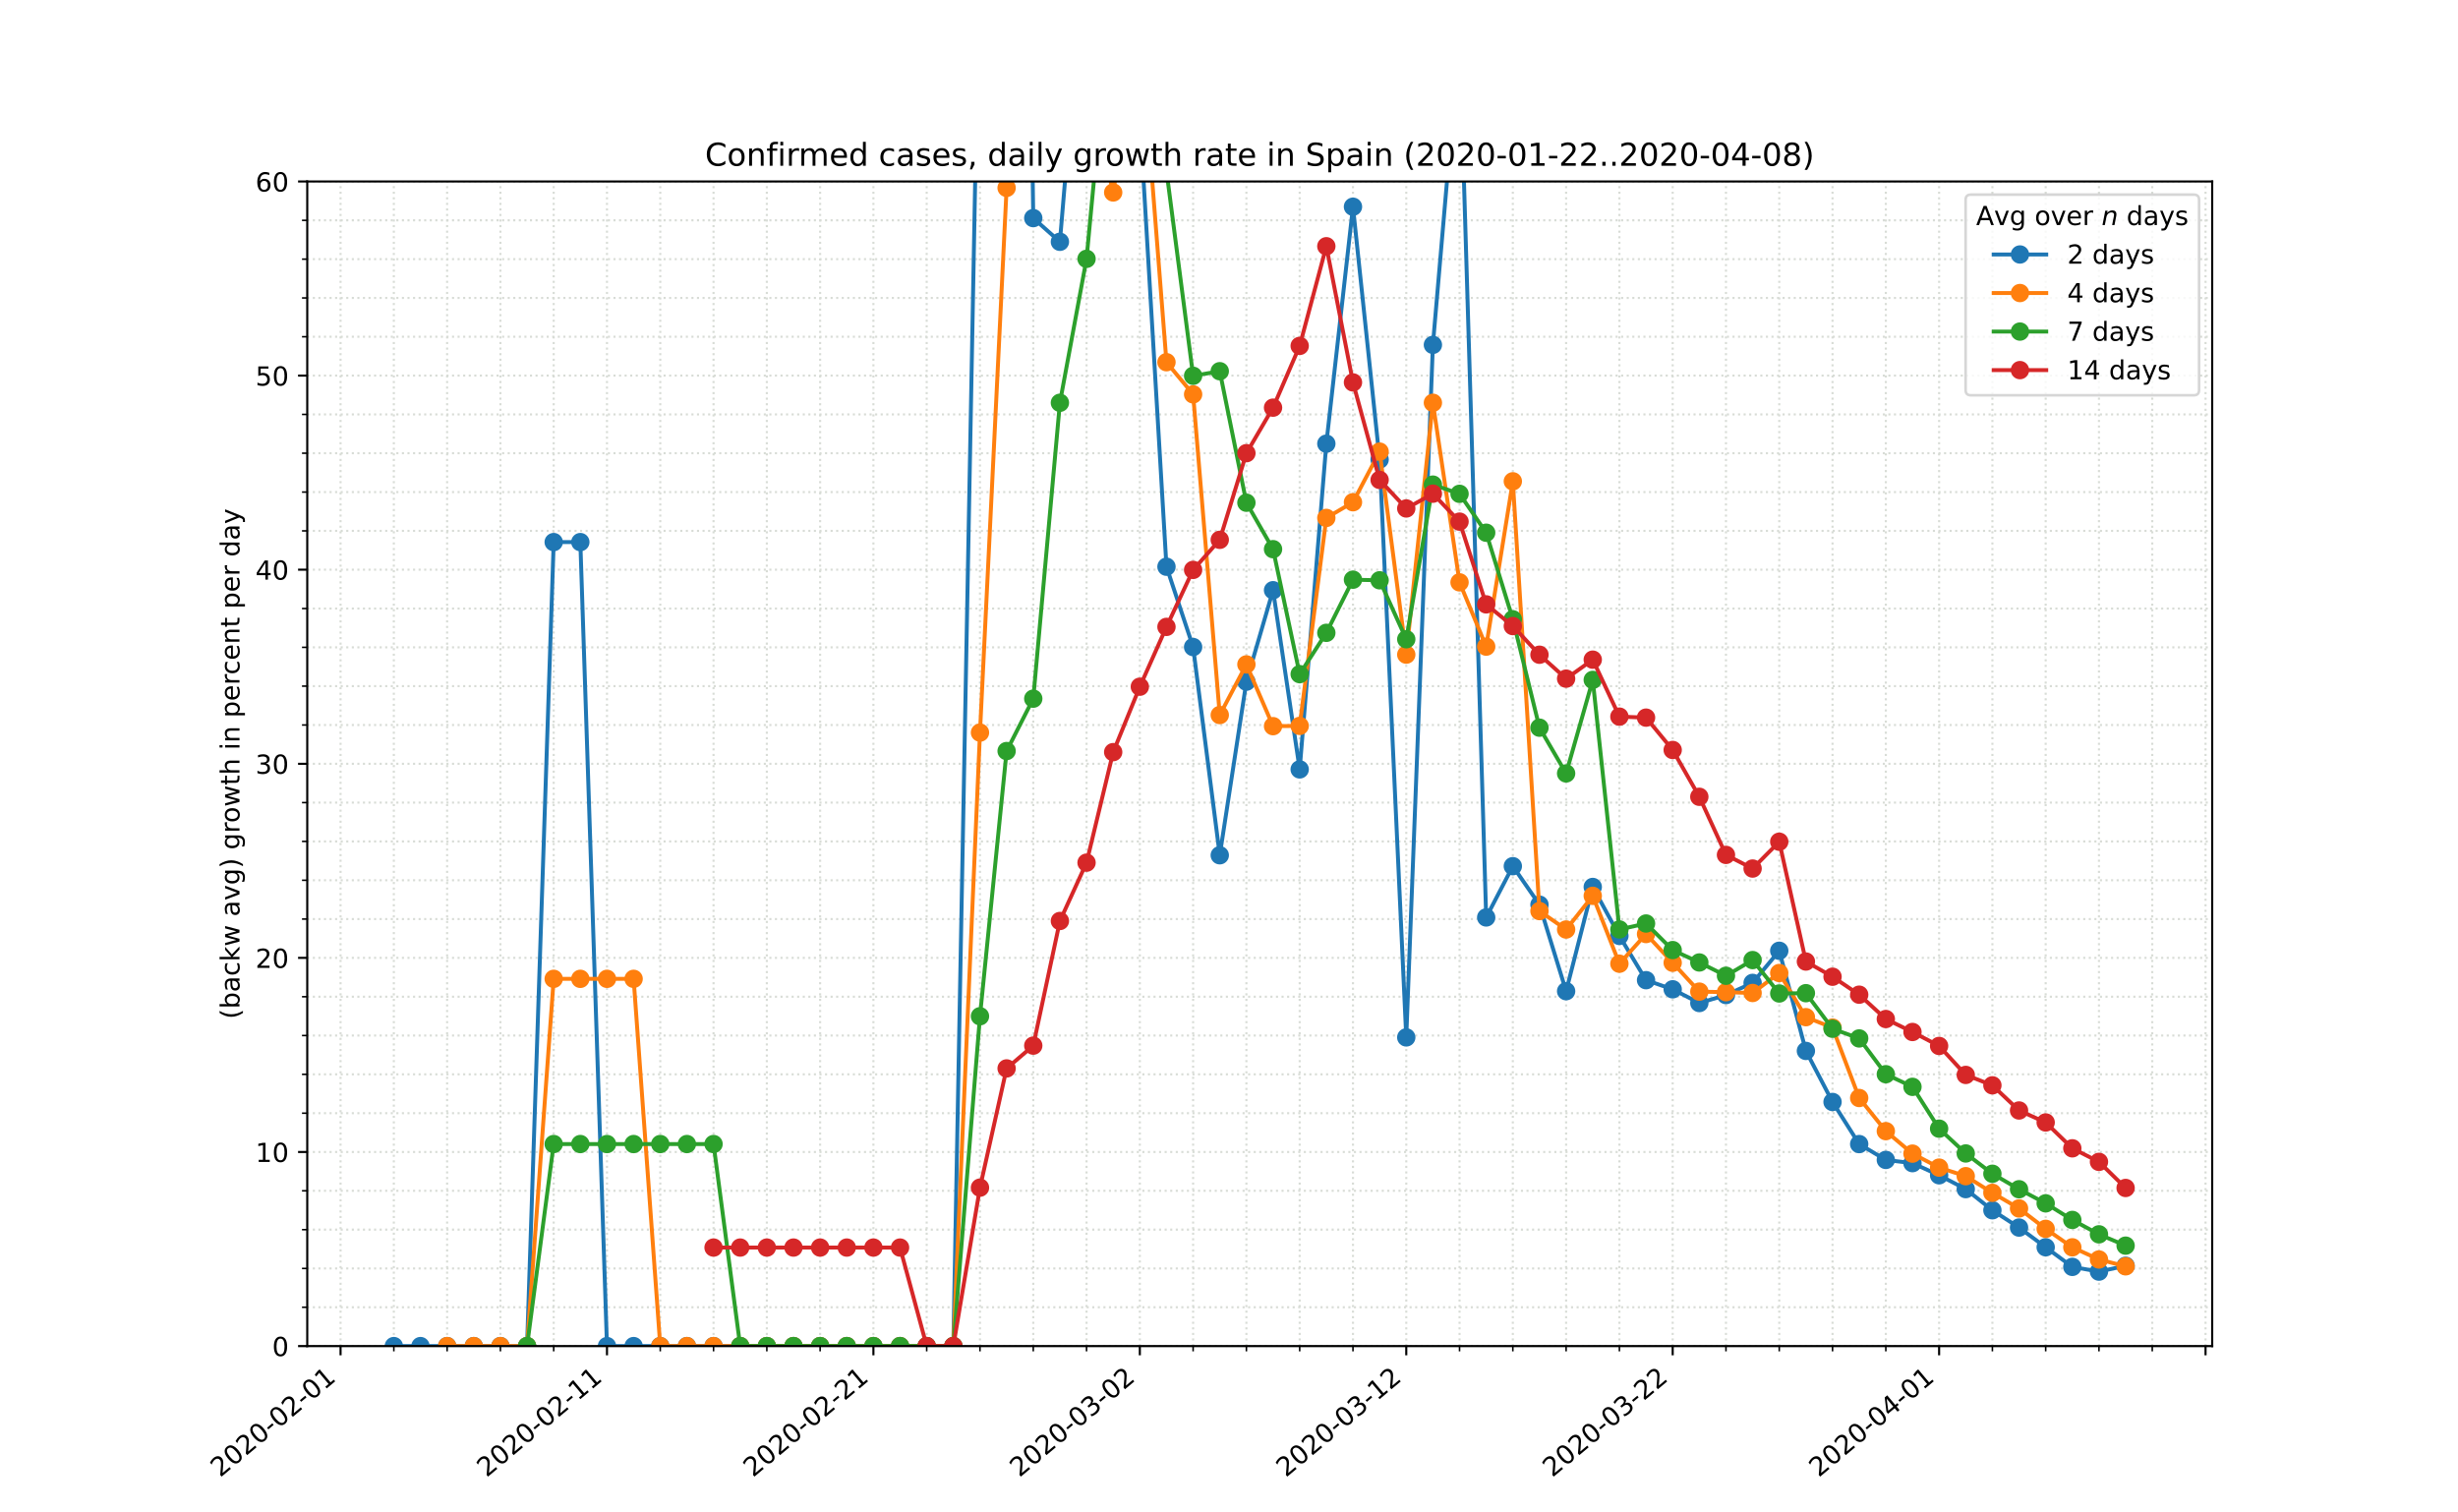 <?xml version="1.0" encoding="utf-8" standalone="no"?>
<!DOCTYPE svg PUBLIC "-//W3C//DTD SVG 1.1//EN"
  "http://www.w3.org/Graphics/SVG/1.1/DTD/svg11.dtd">
<!-- Created with matplotlib (https://matplotlib.org/) -->
<svg height="576pt" version="1.1" viewBox="0 0 936 576" width="936pt" xmlns="http://www.w3.org/2000/svg" xmlns:xlink="http://www.w3.org/1999/xlink">
 <defs>
  <style type="text/css">
*{stroke-linecap:butt;stroke-linejoin:round;}
  </style>
 </defs>
 <g id="figure_1">
  <g id="patch_1">
   <path d="M 0 576 
L 936 576 
L 936 0 
L 0 0 
z
" style="fill:#ffffff;"/>
  </g>
  <g id="axes_1">
   <g id="patch_2">
    <path d="M 117 512.64 
L 842.4 512.64 
L 842.4 69.12 
L 117 69.12 
z
" style="fill:#ffffff;"/>
   </g>
   <g id="matplotlib.axis_1">
    <g id="xtick_1">
     <g id="line2d_1">
      <path clip-path="url(#p682fac9909)" d="M 129.682 512.64 
L 129.682 69.12 
" style="fill:none;stroke:#d8dcd6;stroke-dasharray:0.8,1.32;stroke-dashoffset:0;stroke-width:0.8;"/>
     </g>
     <g id="line2d_2">
      <defs>
       <path d="M 0 0 
L 0 3.5 
" id="m73dc2d584d" style="stroke:#000000;stroke-width:0.8;"/>
      </defs>
      <g>
       <use style="stroke:#000000;stroke-width:0.8;" x="129.682" xlink:href="#m73dc2d584d" y="512.64"/>
      </g>
     </g>
     <g id="text_1">
      <!-- 2020-02-01 -->
      <defs>
       <path d="M 19.188 8.297 
L 53.609 8.297 
L 53.609 0 
L 7.328 0 
L 7.328 8.297 
Q 12.938 14.109 22.625 23.891 
Q 32.328 33.688 34.812 36.531 
Q 39.547 41.844 41.422 45.531 
Q 43.312 49.219 43.312 52.781 
Q 43.312 58.594 39.234 62.25 
Q 35.156 65.922 28.609 65.922 
Q 23.969 65.922 18.812 64.312 
Q 13.672 62.703 7.812 59.422 
L 7.812 69.391 
Q 13.766 71.781 18.938 73 
Q 24.125 74.219 28.422 74.219 
Q 39.75 74.219 46.484 68.547 
Q 53.219 62.891 53.219 53.422 
Q 53.219 48.922 51.531 44.891 
Q 49.859 40.875 45.406 35.406 
Q 44.188 33.984 37.641 27.219 
Q 31.109 20.453 19.188 8.297 
z
" id="DejaVuSans-50"/>
       <path d="M 31.781 66.406 
Q 24.172 66.406 20.328 58.906 
Q 16.5 51.422 16.5 36.375 
Q 16.5 21.391 20.328 13.891 
Q 24.172 6.391 31.781 6.391 
Q 39.453 6.391 43.281 13.891 
Q 47.125 21.391 47.125 36.375 
Q 47.125 51.422 43.281 58.906 
Q 39.453 66.406 31.781 66.406 
z
M 31.781 74.219 
Q 44.047 74.219 50.516 64.516 
Q 56.984 54.828 56.984 36.375 
Q 56.984 17.969 50.516 8.266 
Q 44.047 -1.422 31.781 -1.422 
Q 19.531 -1.422 13.062 8.266 
Q 6.594 17.969 6.594 36.375 
Q 6.594 54.828 13.062 64.516 
Q 19.531 74.219 31.781 74.219 
z
" id="DejaVuSans-48"/>
       <path d="M 4.891 31.391 
L 31.203 31.391 
L 31.203 23.391 
L 4.891 23.391 
z
" id="DejaVuSans-45"/>
       <path d="M 12.406 8.297 
L 28.516 8.297 
L 28.516 63.922 
L 10.984 60.406 
L 10.984 69.391 
L 28.422 72.906 
L 38.281 72.906 
L 38.281 8.297 
L 54.391 8.297 
L 54.391 0 
L 12.406 0 
z
" id="DejaVuSans-49"/>
      </defs>
      <g transform="translate(83.826 562.817)rotate(-40)scale(0.1 -0.1)">
       <use xlink:href="#DejaVuSans-50"/>
       <use x="63.623" xlink:href="#DejaVuSans-48"/>
       <use x="127.246" xlink:href="#DejaVuSans-50"/>
       <use x="190.869" xlink:href="#DejaVuSans-48"/>
       <use x="254.492" xlink:href="#DejaVuSans-45"/>
       <use x="290.576" xlink:href="#DejaVuSans-48"/>
       <use x="354.199" xlink:href="#DejaVuSans-50"/>
       <use x="417.822" xlink:href="#DejaVuSans-45"/>
       <use x="453.906" xlink:href="#DejaVuSans-48"/>
       <use x="517.529" xlink:href="#DejaVuSans-49"/>
      </g>
     </g>
    </g>
    <g id="xtick_2">
     <g id="line2d_3">
      <path clip-path="url(#p682fac9909)" d="M 231.136 512.64 
L 231.136 69.12 
" style="fill:none;stroke:#d8dcd6;stroke-dasharray:0.8,1.32;stroke-dashoffset:0;stroke-width:0.8;"/>
     </g>
     <g id="line2d_4">
      <g>
       <use style="stroke:#000000;stroke-width:0.8;" x="231.136" xlink:href="#m73dc2d584d" y="512.64"/>
      </g>
     </g>
     <g id="text_2">
      <!-- 2020-02-11 -->
      <g transform="translate(185.28 562.817)rotate(-40)scale(0.1 -0.1)">
       <use xlink:href="#DejaVuSans-50"/>
       <use x="63.623" xlink:href="#DejaVuSans-48"/>
       <use x="127.246" xlink:href="#DejaVuSans-50"/>
       <use x="190.869" xlink:href="#DejaVuSans-48"/>
       <use x="254.492" xlink:href="#DejaVuSans-45"/>
       <use x="290.576" xlink:href="#DejaVuSans-48"/>
       <use x="354.199" xlink:href="#DejaVuSans-50"/>
       <use x="417.822" xlink:href="#DejaVuSans-45"/>
       <use x="453.906" xlink:href="#DejaVuSans-49"/>
       <use x="517.529" xlink:href="#DejaVuSans-49"/>
      </g>
     </g>
    </g>
    <g id="xtick_3">
     <g id="line2d_5">
      <path clip-path="url(#p682fac9909)" d="M 332.591 512.64 
L 332.591 69.12 
" style="fill:none;stroke:#d8dcd6;stroke-dasharray:0.8,1.32;stroke-dashoffset:0;stroke-width:0.8;"/>
     </g>
     <g id="line2d_6">
      <g>
       <use style="stroke:#000000;stroke-width:0.8;" x="332.591" xlink:href="#m73dc2d584d" y="512.64"/>
      </g>
     </g>
     <g id="text_3">
      <!-- 2020-02-21 -->
      <g transform="translate(286.735 562.817)rotate(-40)scale(0.1 -0.1)">
       <use xlink:href="#DejaVuSans-50"/>
       <use x="63.623" xlink:href="#DejaVuSans-48"/>
       <use x="127.246" xlink:href="#DejaVuSans-50"/>
       <use x="190.869" xlink:href="#DejaVuSans-48"/>
       <use x="254.492" xlink:href="#DejaVuSans-45"/>
       <use x="290.576" xlink:href="#DejaVuSans-48"/>
       <use x="354.199" xlink:href="#DejaVuSans-50"/>
       <use x="417.822" xlink:href="#DejaVuSans-45"/>
       <use x="453.906" xlink:href="#DejaVuSans-50"/>
       <use x="517.529" xlink:href="#DejaVuSans-49"/>
      </g>
     </g>
    </g>
    <g id="xtick_4">
     <g id="line2d_7">
      <path clip-path="url(#p682fac9909)" d="M 434.045 512.64 
L 434.045 69.12 
" style="fill:none;stroke:#d8dcd6;stroke-dasharray:0.8,1.32;stroke-dashoffset:0;stroke-width:0.8;"/>
     </g>
     <g id="line2d_8">
      <g>
       <use style="stroke:#000000;stroke-width:0.8;" x="434.045" xlink:href="#m73dc2d584d" y="512.64"/>
      </g>
     </g>
     <g id="text_4">
      <!-- 2020-03-02 -->
      <defs>
       <path d="M 40.578 39.312 
Q 47.656 37.797 51.625 33 
Q 55.609 28.219 55.609 21.188 
Q 55.609 10.406 48.188 4.484 
Q 40.766 -1.422 27.094 -1.422 
Q 22.516 -1.422 17.656 -0.516 
Q 12.797 0.391 7.625 2.203 
L 7.625 11.719 
Q 11.719 9.328 16.594 8.109 
Q 21.484 6.891 26.812 6.891 
Q 36.078 6.891 40.938 10.547 
Q 45.797 14.203 45.797 21.188 
Q 45.797 27.641 41.281 31.266 
Q 36.766 34.906 28.719 34.906 
L 20.219 34.906 
L 20.219 43.016 
L 29.109 43.016 
Q 36.375 43.016 40.234 45.922 
Q 44.094 48.828 44.094 54.297 
Q 44.094 59.906 40.109 62.906 
Q 36.141 65.922 28.719 65.922 
Q 24.656 65.922 20.016 65.031 
Q 15.375 64.156 9.812 62.312 
L 9.812 71.094 
Q 15.438 72.656 20.344 73.438 
Q 25.25 74.219 29.594 74.219 
Q 40.828 74.219 47.359 69.109 
Q 53.906 64.016 53.906 55.328 
Q 53.906 49.266 50.438 45.094 
Q 46.969 40.922 40.578 39.312 
z
" id="DejaVuSans-51"/>
      </defs>
      <g transform="translate(388.19 562.817)rotate(-40)scale(0.1 -0.1)">
       <use xlink:href="#DejaVuSans-50"/>
       <use x="63.623" xlink:href="#DejaVuSans-48"/>
       <use x="127.246" xlink:href="#DejaVuSans-50"/>
       <use x="190.869" xlink:href="#DejaVuSans-48"/>
       <use x="254.492" xlink:href="#DejaVuSans-45"/>
       <use x="290.576" xlink:href="#DejaVuSans-48"/>
       <use x="354.199" xlink:href="#DejaVuSans-51"/>
       <use x="417.822" xlink:href="#DejaVuSans-45"/>
       <use x="453.906" xlink:href="#DejaVuSans-48"/>
       <use x="517.529" xlink:href="#DejaVuSans-50"/>
      </g>
     </g>
    </g>
    <g id="xtick_5">
     <g id="line2d_9">
      <path clip-path="url(#p682fac9909)" d="M 535.5 512.64 
L 535.5 69.12 
" style="fill:none;stroke:#d8dcd6;stroke-dasharray:0.8,1.32;stroke-dashoffset:0;stroke-width:0.8;"/>
     </g>
     <g id="line2d_10">
      <g>
       <use style="stroke:#000000;stroke-width:0.8;" x="535.5" xlink:href="#m73dc2d584d" y="512.64"/>
      </g>
     </g>
     <g id="text_5">
      <!-- 2020-03-12 -->
      <g transform="translate(489.644 562.817)rotate(-40)scale(0.1 -0.1)">
       <use xlink:href="#DejaVuSans-50"/>
       <use x="63.623" xlink:href="#DejaVuSans-48"/>
       <use x="127.246" xlink:href="#DejaVuSans-50"/>
       <use x="190.869" xlink:href="#DejaVuSans-48"/>
       <use x="254.492" xlink:href="#DejaVuSans-45"/>
       <use x="290.576" xlink:href="#DejaVuSans-48"/>
       <use x="354.199" xlink:href="#DejaVuSans-51"/>
       <use x="417.822" xlink:href="#DejaVuSans-45"/>
       <use x="453.906" xlink:href="#DejaVuSans-49"/>
       <use x="517.529" xlink:href="#DejaVuSans-50"/>
      </g>
     </g>
    </g>
    <g id="xtick_6">
     <g id="line2d_11">
      <path clip-path="url(#p682fac9909)" d="M 636.955 512.64 
L 636.955 69.12 
" style="fill:none;stroke:#d8dcd6;stroke-dasharray:0.8,1.32;stroke-dashoffset:0;stroke-width:0.8;"/>
     </g>
     <g id="line2d_12">
      <g>
       <use style="stroke:#000000;stroke-width:0.8;" x="636.955" xlink:href="#m73dc2d584d" y="512.64"/>
      </g>
     </g>
     <g id="text_6">
      <!-- 2020-03-22 -->
      <g transform="translate(591.099 562.817)rotate(-40)scale(0.1 -0.1)">
       <use xlink:href="#DejaVuSans-50"/>
       <use x="63.623" xlink:href="#DejaVuSans-48"/>
       <use x="127.246" xlink:href="#DejaVuSans-50"/>
       <use x="190.869" xlink:href="#DejaVuSans-48"/>
       <use x="254.492" xlink:href="#DejaVuSans-45"/>
       <use x="290.576" xlink:href="#DejaVuSans-48"/>
       <use x="354.199" xlink:href="#DejaVuSans-51"/>
       <use x="417.822" xlink:href="#DejaVuSans-45"/>
       <use x="453.906" xlink:href="#DejaVuSans-50"/>
       <use x="517.529" xlink:href="#DejaVuSans-50"/>
      </g>
     </g>
    </g>
    <g id="xtick_7">
     <g id="line2d_13">
      <path clip-path="url(#p682fac9909)" d="M 738.409 512.64 
L 738.409 69.12 
" style="fill:none;stroke:#d8dcd6;stroke-dasharray:0.8,1.32;stroke-dashoffset:0;stroke-width:0.8;"/>
     </g>
     <g id="line2d_14">
      <g>
       <use style="stroke:#000000;stroke-width:0.8;" x="738.409" xlink:href="#m73dc2d584d" y="512.64"/>
      </g>
     </g>
     <g id="text_7">
      <!-- 2020-04-01 -->
      <defs>
       <path d="M 37.797 64.312 
L 12.891 25.391 
L 37.797 25.391 
z
M 35.203 72.906 
L 47.609 72.906 
L 47.609 25.391 
L 58.016 25.391 
L 58.016 17.188 
L 47.609 17.188 
L 47.609 0 
L 37.797 0 
L 37.797 17.188 
L 4.891 17.188 
L 4.891 26.703 
z
" id="DejaVuSans-52"/>
      </defs>
      <g transform="translate(692.553 562.817)rotate(-40)scale(0.1 -0.1)">
       <use xlink:href="#DejaVuSans-50"/>
       <use x="63.623" xlink:href="#DejaVuSans-48"/>
       <use x="127.246" xlink:href="#DejaVuSans-50"/>
       <use x="190.869" xlink:href="#DejaVuSans-48"/>
       <use x="254.492" xlink:href="#DejaVuSans-45"/>
       <use x="290.576" xlink:href="#DejaVuSans-48"/>
       <use x="354.199" xlink:href="#DejaVuSans-52"/>
       <use x="417.822" xlink:href="#DejaVuSans-45"/>
       <use x="453.906" xlink:href="#DejaVuSans-48"/>
       <use x="517.529" xlink:href="#DejaVuSans-49"/>
      </g>
     </g>
    </g>
    <g id="xtick_8">
     <g id="line2d_15">
      <path clip-path="url(#p682fac9909)" d="M 839.864 512.64 
L 839.864 69.12 
" style="fill:none;stroke:#d8dcd6;stroke-dasharray:0.8,1.32;stroke-dashoffset:0;stroke-width:0.8;"/>
     </g>
     <g id="line2d_16">
      <g>
       <use style="stroke:#000000;stroke-width:0.8;" x="839.864" xlink:href="#m73dc2d584d" y="512.64"/>
      </g>
     </g>
    </g>
    <g id="xtick_9">
     <g id="line2d_17">
      <path clip-path="url(#p682fac9909)" d="M 149.973 512.64 
L 149.973 69.12 
" style="fill:none;stroke:#d8dcd6;stroke-dasharray:0.8,1.32;stroke-dashoffset:0;stroke-width:0.8;"/>
     </g>
     <g id="line2d_18">
      <defs>
       <path d="M 0 0 
L 0 2 
" id="m4cd9cad01d" style="stroke:#000000;stroke-width:0.6;"/>
      </defs>
      <g>
       <use style="stroke:#000000;stroke-width:0.6;" x="149.973" xlink:href="#m4cd9cad01d" y="512.64"/>
      </g>
     </g>
    </g>
    <g id="xtick_10">
     <g id="line2d_19">
      <path clip-path="url(#p682fac9909)" d="M 170.264 512.64 
L 170.264 69.12 
" style="fill:none;stroke:#d8dcd6;stroke-dasharray:0.8,1.32;stroke-dashoffset:0;stroke-width:0.8;"/>
     </g>
     <g id="line2d_20">
      <g>
       <use style="stroke:#000000;stroke-width:0.6;" x="170.264" xlink:href="#m4cd9cad01d" y="512.64"/>
      </g>
     </g>
    </g>
    <g id="xtick_11">
     <g id="line2d_21">
      <path clip-path="url(#p682fac9909)" d="M 190.555 512.64 
L 190.555 69.12 
" style="fill:none;stroke:#d8dcd6;stroke-dasharray:0.8,1.32;stroke-dashoffset:0;stroke-width:0.8;"/>
     </g>
     <g id="line2d_22">
      <g>
       <use style="stroke:#000000;stroke-width:0.6;" x="190.555" xlink:href="#m4cd9cad01d" y="512.64"/>
      </g>
     </g>
    </g>
    <g id="xtick_12">
     <g id="line2d_23">
      <path clip-path="url(#p682fac9909)" d="M 210.845 512.64 
L 210.845 69.12 
" style="fill:none;stroke:#d8dcd6;stroke-dasharray:0.8,1.32;stroke-dashoffset:0;stroke-width:0.8;"/>
     </g>
     <g id="line2d_24">
      <g>
       <use style="stroke:#000000;stroke-width:0.6;" x="210.845" xlink:href="#m4cd9cad01d" y="512.64"/>
      </g>
     </g>
    </g>
    <g id="xtick_13">
     <g id="line2d_25">
      <path clip-path="url(#p682fac9909)" d="M 251.427 512.64 
L 251.427 69.12 
" style="fill:none;stroke:#d8dcd6;stroke-dasharray:0.8,1.32;stroke-dashoffset:0;stroke-width:0.8;"/>
     </g>
     <g id="line2d_26">
      <g>
       <use style="stroke:#000000;stroke-width:0.6;" x="251.427" xlink:href="#m4cd9cad01d" y="512.64"/>
      </g>
     </g>
    </g>
    <g id="xtick_14">
     <g id="line2d_27">
      <path clip-path="url(#p682fac9909)" d="M 271.718 512.64 
L 271.718 69.12 
" style="fill:none;stroke:#d8dcd6;stroke-dasharray:0.8,1.32;stroke-dashoffset:0;stroke-width:0.8;"/>
     </g>
     <g id="line2d_28">
      <g>
       <use style="stroke:#000000;stroke-width:0.6;" x="271.718" xlink:href="#m4cd9cad01d" y="512.64"/>
      </g>
     </g>
    </g>
    <g id="xtick_15">
     <g id="line2d_29">
      <path clip-path="url(#p682fac9909)" d="M 292.009 512.64 
L 292.009 69.12 
" style="fill:none;stroke:#d8dcd6;stroke-dasharray:0.8,1.32;stroke-dashoffset:0;stroke-width:0.8;"/>
     </g>
     <g id="line2d_30">
      <g>
       <use style="stroke:#000000;stroke-width:0.6;" x="292.009" xlink:href="#m4cd9cad01d" y="512.64"/>
      </g>
     </g>
    </g>
    <g id="xtick_16">
     <g id="line2d_31">
      <path clip-path="url(#p682fac9909)" d="M 312.3 512.64 
L 312.3 69.12 
" style="fill:none;stroke:#d8dcd6;stroke-dasharray:0.8,1.32;stroke-dashoffset:0;stroke-width:0.8;"/>
     </g>
     <g id="line2d_32">
      <g>
       <use style="stroke:#000000;stroke-width:0.6;" x="312.3" xlink:href="#m4cd9cad01d" y="512.64"/>
      </g>
     </g>
    </g>
    <g id="xtick_17">
     <g id="line2d_33">
      <path clip-path="url(#p682fac9909)" d="M 352.882 512.64 
L 352.882 69.12 
" style="fill:none;stroke:#d8dcd6;stroke-dasharray:0.8,1.32;stroke-dashoffset:0;stroke-width:0.8;"/>
     </g>
     <g id="line2d_34">
      <g>
       <use style="stroke:#000000;stroke-width:0.6;" x="352.882" xlink:href="#m4cd9cad01d" y="512.64"/>
      </g>
     </g>
    </g>
    <g id="xtick_18">
     <g id="line2d_35">
      <path clip-path="url(#p682fac9909)" d="M 373.173 512.64 
L 373.173 69.12 
" style="fill:none;stroke:#d8dcd6;stroke-dasharray:0.8,1.32;stroke-dashoffset:0;stroke-width:0.8;"/>
     </g>
     <g id="line2d_36">
      <g>
       <use style="stroke:#000000;stroke-width:0.6;" x="373.173" xlink:href="#m4cd9cad01d" y="512.64"/>
      </g>
     </g>
    </g>
    <g id="xtick_19">
     <g id="line2d_37">
      <path clip-path="url(#p682fac9909)" d="M 393.464 512.64 
L 393.464 69.12 
" style="fill:none;stroke:#d8dcd6;stroke-dasharray:0.8,1.32;stroke-dashoffset:0;stroke-width:0.8;"/>
     </g>
     <g id="line2d_38">
      <g>
       <use style="stroke:#000000;stroke-width:0.6;" x="393.464" xlink:href="#m4cd9cad01d" y="512.64"/>
      </g>
     </g>
    </g>
    <g id="xtick_20">
     <g id="line2d_39">
      <path clip-path="url(#p682fac9909)" d="M 413.755 512.64 
L 413.755 69.12 
" style="fill:none;stroke:#d8dcd6;stroke-dasharray:0.8,1.32;stroke-dashoffset:0;stroke-width:0.8;"/>
     </g>
     <g id="line2d_40">
      <g>
       <use style="stroke:#000000;stroke-width:0.6;" x="413.755" xlink:href="#m4cd9cad01d" y="512.64"/>
      </g>
     </g>
    </g>
    <g id="xtick_21">
     <g id="line2d_41">
      <path clip-path="url(#p682fac9909)" d="M 454.336 512.64 
L 454.336 69.12 
" style="fill:none;stroke:#d8dcd6;stroke-dasharray:0.8,1.32;stroke-dashoffset:0;stroke-width:0.8;"/>
     </g>
     <g id="line2d_42">
      <g>
       <use style="stroke:#000000;stroke-width:0.6;" x="454.336" xlink:href="#m4cd9cad01d" y="512.64"/>
      </g>
     </g>
    </g>
    <g id="xtick_22">
     <g id="line2d_43">
      <path clip-path="url(#p682fac9909)" d="M 474.627 512.64 
L 474.627 69.12 
" style="fill:none;stroke:#d8dcd6;stroke-dasharray:0.8,1.32;stroke-dashoffset:0;stroke-width:0.8;"/>
     </g>
     <g id="line2d_44">
      <g>
       <use style="stroke:#000000;stroke-width:0.6;" x="474.627" xlink:href="#m4cd9cad01d" y="512.64"/>
      </g>
     </g>
    </g>
    <g id="xtick_23">
     <g id="line2d_45">
      <path clip-path="url(#p682fac9909)" d="M 494.918 512.64 
L 494.918 69.12 
" style="fill:none;stroke:#d8dcd6;stroke-dasharray:0.8,1.32;stroke-dashoffset:0;stroke-width:0.8;"/>
     </g>
     <g id="line2d_46">
      <g>
       <use style="stroke:#000000;stroke-width:0.6;" x="494.918" xlink:href="#m4cd9cad01d" y="512.64"/>
      </g>
     </g>
    </g>
    <g id="xtick_24">
     <g id="line2d_47">
      <path clip-path="url(#p682fac9909)" d="M 515.209 512.64 
L 515.209 69.12 
" style="fill:none;stroke:#d8dcd6;stroke-dasharray:0.8,1.32;stroke-dashoffset:0;stroke-width:0.8;"/>
     </g>
     <g id="line2d_48">
      <g>
       <use style="stroke:#000000;stroke-width:0.6;" x="515.209" xlink:href="#m4cd9cad01d" y="512.64"/>
      </g>
     </g>
    </g>
    <g id="xtick_25">
     <g id="line2d_49">
      <path clip-path="url(#p682fac9909)" d="M 555.791 512.64 
L 555.791 69.12 
" style="fill:none;stroke:#d8dcd6;stroke-dasharray:0.8,1.32;stroke-dashoffset:0;stroke-width:0.8;"/>
     </g>
     <g id="line2d_50">
      <g>
       <use style="stroke:#000000;stroke-width:0.6;" x="555.791" xlink:href="#m4cd9cad01d" y="512.64"/>
      </g>
     </g>
    </g>
    <g id="xtick_26">
     <g id="line2d_51">
      <path clip-path="url(#p682fac9909)" d="M 576.082 512.64 
L 576.082 69.12 
" style="fill:none;stroke:#d8dcd6;stroke-dasharray:0.8,1.32;stroke-dashoffset:0;stroke-width:0.8;"/>
     </g>
     <g id="line2d_52">
      <g>
       <use style="stroke:#000000;stroke-width:0.6;" x="576.082" xlink:href="#m4cd9cad01d" y="512.64"/>
      </g>
     </g>
    </g>
    <g id="xtick_27">
     <g id="line2d_53">
      <path clip-path="url(#p682fac9909)" d="M 596.373 512.64 
L 596.373 69.12 
" style="fill:none;stroke:#d8dcd6;stroke-dasharray:0.8,1.32;stroke-dashoffset:0;stroke-width:0.8;"/>
     </g>
     <g id="line2d_54">
      <g>
       <use style="stroke:#000000;stroke-width:0.6;" x="596.373" xlink:href="#m4cd9cad01d" y="512.64"/>
      </g>
     </g>
    </g>
    <g id="xtick_28">
     <g id="line2d_55">
      <path clip-path="url(#p682fac9909)" d="M 616.664 512.64 
L 616.664 69.12 
" style="fill:none;stroke:#d8dcd6;stroke-dasharray:0.8,1.32;stroke-dashoffset:0;stroke-width:0.8;"/>
     </g>
     <g id="line2d_56">
      <g>
       <use style="stroke:#000000;stroke-width:0.6;" x="616.664" xlink:href="#m4cd9cad01d" y="512.64"/>
      </g>
     </g>
    </g>
    <g id="xtick_29">
     <g id="line2d_57">
      <path clip-path="url(#p682fac9909)" d="M 657.245 512.64 
L 657.245 69.12 
" style="fill:none;stroke:#d8dcd6;stroke-dasharray:0.8,1.32;stroke-dashoffset:0;stroke-width:0.8;"/>
     </g>
     <g id="line2d_58">
      <g>
       <use style="stroke:#000000;stroke-width:0.6;" x="657.245" xlink:href="#m4cd9cad01d" y="512.64"/>
      </g>
     </g>
    </g>
    <g id="xtick_30">
     <g id="line2d_59">
      <path clip-path="url(#p682fac9909)" d="M 677.536 512.64 
L 677.536 69.12 
" style="fill:none;stroke:#d8dcd6;stroke-dasharray:0.8,1.32;stroke-dashoffset:0;stroke-width:0.8;"/>
     </g>
     <g id="line2d_60">
      <g>
       <use style="stroke:#000000;stroke-width:0.6;" x="677.536" xlink:href="#m4cd9cad01d" y="512.64"/>
      </g>
     </g>
    </g>
    <g id="xtick_31">
     <g id="line2d_61">
      <path clip-path="url(#p682fac9909)" d="M 697.827 512.64 
L 697.827 69.12 
" style="fill:none;stroke:#d8dcd6;stroke-dasharray:0.8,1.32;stroke-dashoffset:0;stroke-width:0.8;"/>
     </g>
     <g id="line2d_62">
      <g>
       <use style="stroke:#000000;stroke-width:0.6;" x="697.827" xlink:href="#m4cd9cad01d" y="512.64"/>
      </g>
     </g>
    </g>
    <g id="xtick_32">
     <g id="line2d_63">
      <path clip-path="url(#p682fac9909)" d="M 718.118 512.64 
L 718.118 69.12 
" style="fill:none;stroke:#d8dcd6;stroke-dasharray:0.8,1.32;stroke-dashoffset:0;stroke-width:0.8;"/>
     </g>
     <g id="line2d_64">
      <g>
       <use style="stroke:#000000;stroke-width:0.6;" x="718.118" xlink:href="#m4cd9cad01d" y="512.64"/>
      </g>
     </g>
    </g>
    <g id="xtick_33">
     <g id="line2d_65">
      <path clip-path="url(#p682fac9909)" d="M 758.7 512.64 
L 758.7 69.12 
" style="fill:none;stroke:#d8dcd6;stroke-dasharray:0.8,1.32;stroke-dashoffset:0;stroke-width:0.8;"/>
     </g>
     <g id="line2d_66">
      <g>
       <use style="stroke:#000000;stroke-width:0.6;" x="758.7" xlink:href="#m4cd9cad01d" y="512.64"/>
      </g>
     </g>
    </g>
    <g id="xtick_34">
     <g id="line2d_67">
      <path clip-path="url(#p682fac9909)" d="M 778.991 512.64 
L 778.991 69.12 
" style="fill:none;stroke:#d8dcd6;stroke-dasharray:0.8,1.32;stroke-dashoffset:0;stroke-width:0.8;"/>
     </g>
     <g id="line2d_68">
      <g>
       <use style="stroke:#000000;stroke-width:0.6;" x="778.991" xlink:href="#m4cd9cad01d" y="512.64"/>
      </g>
     </g>
    </g>
    <g id="xtick_35">
     <g id="line2d_69">
      <path clip-path="url(#p682fac9909)" d="M 799.282 512.64 
L 799.282 69.12 
" style="fill:none;stroke:#d8dcd6;stroke-dasharray:0.8,1.32;stroke-dashoffset:0;stroke-width:0.8;"/>
     </g>
     <g id="line2d_70">
      <g>
       <use style="stroke:#000000;stroke-width:0.6;" x="799.282" xlink:href="#m4cd9cad01d" y="512.64"/>
      </g>
     </g>
    </g>
    <g id="xtick_36">
     <g id="line2d_71">
      <path clip-path="url(#p682fac9909)" d="M 819.573 512.64 
L 819.573 69.12 
" style="fill:none;stroke:#d8dcd6;stroke-dasharray:0.8,1.32;stroke-dashoffset:0;stroke-width:0.8;"/>
     </g>
     <g id="line2d_72">
      <g>
       <use style="stroke:#000000;stroke-width:0.6;" x="819.573" xlink:href="#m4cd9cad01d" y="512.64"/>
      </g>
     </g>
    </g>
   </g>
   <g id="matplotlib.axis_2">
    <g id="ytick_1">
     <g id="line2d_73">
      <path clip-path="url(#p682fac9909)" d="M 117 512.64 
L 842.4 512.64 
" style="fill:none;stroke:#d8dcd6;stroke-dasharray:0.8,1.32;stroke-dashoffset:0;stroke-width:0.8;"/>
     </g>
     <g id="line2d_74">
      <defs>
       <path d="M 0 0 
L -3.5 0 
" id="ma14d73acab" style="stroke:#000000;stroke-width:0.8;"/>
      </defs>
      <g>
       <use style="stroke:#000000;stroke-width:0.8;" x="117" xlink:href="#ma14d73acab" y="512.64"/>
      </g>
     </g>
     <g id="text_8">
      <!-- 0 -->
      <g transform="translate(103.638 516.439)scale(0.1 -0.1)">
       <use xlink:href="#DejaVuSans-48"/>
      </g>
     </g>
    </g>
    <g id="ytick_2">
     <g id="line2d_75">
      <path clip-path="url(#p682fac9909)" d="M 117 438.72 
L 842.4 438.72 
" style="fill:none;stroke:#d8dcd6;stroke-dasharray:0.8,1.32;stroke-dashoffset:0;stroke-width:0.8;"/>
     </g>
     <g id="line2d_76">
      <g>
       <use style="stroke:#000000;stroke-width:0.8;" x="117" xlink:href="#ma14d73acab" y="438.72"/>
      </g>
     </g>
     <g id="text_9">
      <!-- 10 -->
      <g transform="translate(97.275 442.519)scale(0.1 -0.1)">
       <use xlink:href="#DejaVuSans-49"/>
       <use x="63.623" xlink:href="#DejaVuSans-48"/>
      </g>
     </g>
    </g>
    <g id="ytick_3">
     <g id="line2d_77">
      <path clip-path="url(#p682fac9909)" d="M 117 364.8 
L 842.4 364.8 
" style="fill:none;stroke:#d8dcd6;stroke-dasharray:0.8,1.32;stroke-dashoffset:0;stroke-width:0.8;"/>
     </g>
     <g id="line2d_78">
      <g>
       <use style="stroke:#000000;stroke-width:0.8;" x="117" xlink:href="#ma14d73acab" y="364.8"/>
      </g>
     </g>
     <g id="text_10">
      <!-- 20 -->
      <g transform="translate(97.275 368.599)scale(0.1 -0.1)">
       <use xlink:href="#DejaVuSans-50"/>
       <use x="63.623" xlink:href="#DejaVuSans-48"/>
      </g>
     </g>
    </g>
    <g id="ytick_4">
     <g id="line2d_79">
      <path clip-path="url(#p682fac9909)" d="M 117 290.88 
L 842.4 290.88 
" style="fill:none;stroke:#d8dcd6;stroke-dasharray:0.8,1.32;stroke-dashoffset:0;stroke-width:0.8;"/>
     </g>
     <g id="line2d_80">
      <g>
       <use style="stroke:#000000;stroke-width:0.8;" x="117" xlink:href="#ma14d73acab" y="290.88"/>
      </g>
     </g>
     <g id="text_11">
      <!-- 30 -->
      <g transform="translate(97.275 294.679)scale(0.1 -0.1)">
       <use xlink:href="#DejaVuSans-51"/>
       <use x="63.623" xlink:href="#DejaVuSans-48"/>
      </g>
     </g>
    </g>
    <g id="ytick_5">
     <g id="line2d_81">
      <path clip-path="url(#p682fac9909)" d="M 117 216.96 
L 842.4 216.96 
" style="fill:none;stroke:#d8dcd6;stroke-dasharray:0.8,1.32;stroke-dashoffset:0;stroke-width:0.8;"/>
     </g>
     <g id="line2d_82">
      <g>
       <use style="stroke:#000000;stroke-width:0.8;" x="117" xlink:href="#ma14d73acab" y="216.96"/>
      </g>
     </g>
     <g id="text_12">
      <!-- 40 -->
      <g transform="translate(97.275 220.759)scale(0.1 -0.1)">
       <use xlink:href="#DejaVuSans-52"/>
       <use x="63.623" xlink:href="#DejaVuSans-48"/>
      </g>
     </g>
    </g>
    <g id="ytick_6">
     <g id="line2d_83">
      <path clip-path="url(#p682fac9909)" d="M 117 143.04 
L 842.4 143.04 
" style="fill:none;stroke:#d8dcd6;stroke-dasharray:0.8,1.32;stroke-dashoffset:0;stroke-width:0.8;"/>
     </g>
     <g id="line2d_84">
      <g>
       <use style="stroke:#000000;stroke-width:0.8;" x="117" xlink:href="#ma14d73acab" y="143.04"/>
      </g>
     </g>
     <g id="text_13">
      <!-- 50 -->
      <defs>
       <path d="M 10.797 72.906 
L 49.516 72.906 
L 49.516 64.594 
L 19.828 64.594 
L 19.828 46.734 
Q 21.969 47.469 24.109 47.828 
Q 26.266 48.188 28.422 48.188 
Q 40.625 48.188 47.75 41.5 
Q 54.891 34.812 54.891 23.391 
Q 54.891 11.625 47.562 5.094 
Q 40.234 -1.422 26.906 -1.422 
Q 22.312 -1.422 17.547 -0.641 
Q 12.797 0.141 7.719 1.703 
L 7.719 11.625 
Q 12.109 9.234 16.797 8.062 
Q 21.484 6.891 26.703 6.891 
Q 35.156 6.891 40.078 11.328 
Q 45.016 15.766 45.016 23.391 
Q 45.016 31 40.078 35.438 
Q 35.156 39.891 26.703 39.891 
Q 22.75 39.891 18.812 39.016 
Q 14.891 38.141 10.797 36.281 
z
" id="DejaVuSans-53"/>
      </defs>
      <g transform="translate(97.275 146.839)scale(0.1 -0.1)">
       <use xlink:href="#DejaVuSans-53"/>
       <use x="63.623" xlink:href="#DejaVuSans-48"/>
      </g>
     </g>
    </g>
    <g id="ytick_7">
     <g id="line2d_85">
      <path clip-path="url(#p682fac9909)" d="M 117 69.12 
L 842.4 69.12 
" style="fill:none;stroke:#d8dcd6;stroke-dasharray:0.8,1.32;stroke-dashoffset:0;stroke-width:0.8;"/>
     </g>
     <g id="line2d_86">
      <g>
       <use style="stroke:#000000;stroke-width:0.8;" x="117" xlink:href="#ma14d73acab" y="69.12"/>
      </g>
     </g>
     <g id="text_14">
      <!-- 60 -->
      <defs>
       <path d="M 33.016 40.375 
Q 26.375 40.375 22.484 35.828 
Q 18.609 31.297 18.609 23.391 
Q 18.609 15.531 22.484 10.953 
Q 26.375 6.391 33.016 6.391 
Q 39.656 6.391 43.531 10.953 
Q 47.406 15.531 47.406 23.391 
Q 47.406 31.297 43.531 35.828 
Q 39.656 40.375 33.016 40.375 
z
M 52.594 71.297 
L 52.594 62.312 
Q 48.875 64.062 45.094 64.984 
Q 41.312 65.922 37.594 65.922 
Q 27.828 65.922 22.672 59.328 
Q 17.531 52.734 16.797 39.406 
Q 19.672 43.656 24.016 45.922 
Q 28.375 48.188 33.594 48.188 
Q 44.578 48.188 50.953 41.516 
Q 57.328 34.859 57.328 23.391 
Q 57.328 12.156 50.688 5.359 
Q 44.047 -1.422 33.016 -1.422 
Q 20.359 -1.422 13.672 8.266 
Q 6.984 17.969 6.984 36.375 
Q 6.984 53.656 15.188 63.938 
Q 23.391 74.219 37.203 74.219 
Q 40.922 74.219 44.703 73.484 
Q 48.484 72.75 52.594 71.297 
z
" id="DejaVuSans-54"/>
      </defs>
      <g transform="translate(97.275 72.919)scale(0.1 -0.1)">
       <use xlink:href="#DejaVuSans-54"/>
       <use x="63.623" xlink:href="#DejaVuSans-48"/>
      </g>
     </g>
    </g>
    <g id="ytick_8">
     <g id="line2d_87">
      <path clip-path="url(#p682fac9909)" d="M 117 497.856 
L 842.4 497.856 
" style="fill:none;stroke:#d8dcd6;stroke-dasharray:0.8,1.32;stroke-dashoffset:0;stroke-width:0.8;"/>
     </g>
     <g id="line2d_88">
      <defs>
       <path d="M 0 0 
L -2 0 
" id="mc8796d0791" style="stroke:#000000;stroke-width:0.6;"/>
      </defs>
      <g>
       <use style="stroke:#000000;stroke-width:0.6;" x="117" xlink:href="#mc8796d0791" y="497.856"/>
      </g>
     </g>
    </g>
    <g id="ytick_9">
     <g id="line2d_89">
      <path clip-path="url(#p682fac9909)" d="M 117 483.072 
L 842.4 483.072 
" style="fill:none;stroke:#d8dcd6;stroke-dasharray:0.8,1.32;stroke-dashoffset:0;stroke-width:0.8;"/>
     </g>
     <g id="line2d_90">
      <g>
       <use style="stroke:#000000;stroke-width:0.6;" x="117" xlink:href="#mc8796d0791" y="483.072"/>
      </g>
     </g>
    </g>
    <g id="ytick_10">
     <g id="line2d_91">
      <path clip-path="url(#p682fac9909)" d="M 117 468.288 
L 842.4 468.288 
" style="fill:none;stroke:#d8dcd6;stroke-dasharray:0.8,1.32;stroke-dashoffset:0;stroke-width:0.8;"/>
     </g>
     <g id="line2d_92">
      <g>
       <use style="stroke:#000000;stroke-width:0.6;" x="117" xlink:href="#mc8796d0791" y="468.288"/>
      </g>
     </g>
    </g>
    <g id="ytick_11">
     <g id="line2d_93">
      <path clip-path="url(#p682fac9909)" d="M 117 453.504 
L 842.4 453.504 
" style="fill:none;stroke:#d8dcd6;stroke-dasharray:0.8,1.32;stroke-dashoffset:0;stroke-width:0.8;"/>
     </g>
     <g id="line2d_94">
      <g>
       <use style="stroke:#000000;stroke-width:0.6;" x="117" xlink:href="#mc8796d0791" y="453.504"/>
      </g>
     </g>
    </g>
    <g id="ytick_12">
     <g id="line2d_95">
      <path clip-path="url(#p682fac9909)" d="M 117 423.936 
L 842.4 423.936 
" style="fill:none;stroke:#d8dcd6;stroke-dasharray:0.8,1.32;stroke-dashoffset:0;stroke-width:0.8;"/>
     </g>
     <g id="line2d_96">
      <g>
       <use style="stroke:#000000;stroke-width:0.6;" x="117" xlink:href="#mc8796d0791" y="423.936"/>
      </g>
     </g>
    </g>
    <g id="ytick_13">
     <g id="line2d_97">
      <path clip-path="url(#p682fac9909)" d="M 117 409.152 
L 842.4 409.152 
" style="fill:none;stroke:#d8dcd6;stroke-dasharray:0.8,1.32;stroke-dashoffset:0;stroke-width:0.8;"/>
     </g>
     <g id="line2d_98">
      <g>
       <use style="stroke:#000000;stroke-width:0.6;" x="117" xlink:href="#mc8796d0791" y="409.152"/>
      </g>
     </g>
    </g>
    <g id="ytick_14">
     <g id="line2d_99">
      <path clip-path="url(#p682fac9909)" d="M 117 394.368 
L 842.4 394.368 
" style="fill:none;stroke:#d8dcd6;stroke-dasharray:0.8,1.32;stroke-dashoffset:0;stroke-width:0.8;"/>
     </g>
     <g id="line2d_100">
      <g>
       <use style="stroke:#000000;stroke-width:0.6;" x="117" xlink:href="#mc8796d0791" y="394.368"/>
      </g>
     </g>
    </g>
    <g id="ytick_15">
     <g id="line2d_101">
      <path clip-path="url(#p682fac9909)" d="M 117 379.584 
L 842.4 379.584 
" style="fill:none;stroke:#d8dcd6;stroke-dasharray:0.8,1.32;stroke-dashoffset:0;stroke-width:0.8;"/>
     </g>
     <g id="line2d_102">
      <g>
       <use style="stroke:#000000;stroke-width:0.6;" x="117" xlink:href="#mc8796d0791" y="379.584"/>
      </g>
     </g>
    </g>
    <g id="ytick_16">
     <g id="line2d_103">
      <path clip-path="url(#p682fac9909)" d="M 117 350.016 
L 842.4 350.016 
" style="fill:none;stroke:#d8dcd6;stroke-dasharray:0.8,1.32;stroke-dashoffset:0;stroke-width:0.8;"/>
     </g>
     <g id="line2d_104">
      <g>
       <use style="stroke:#000000;stroke-width:0.6;" x="117" xlink:href="#mc8796d0791" y="350.016"/>
      </g>
     </g>
    </g>
    <g id="ytick_17">
     <g id="line2d_105">
      <path clip-path="url(#p682fac9909)" d="M 117 335.232 
L 842.4 335.232 
" style="fill:none;stroke:#d8dcd6;stroke-dasharray:0.8,1.32;stroke-dashoffset:0;stroke-width:0.8;"/>
     </g>
     <g id="line2d_106">
      <g>
       <use style="stroke:#000000;stroke-width:0.6;" x="117" xlink:href="#mc8796d0791" y="335.232"/>
      </g>
     </g>
    </g>
    <g id="ytick_18">
     <g id="line2d_107">
      <path clip-path="url(#p682fac9909)" d="M 117 320.448 
L 842.4 320.448 
" style="fill:none;stroke:#d8dcd6;stroke-dasharray:0.8,1.32;stroke-dashoffset:0;stroke-width:0.8;"/>
     </g>
     <g id="line2d_108">
      <g>
       <use style="stroke:#000000;stroke-width:0.6;" x="117" xlink:href="#mc8796d0791" y="320.448"/>
      </g>
     </g>
    </g>
    <g id="ytick_19">
     <g id="line2d_109">
      <path clip-path="url(#p682fac9909)" d="M 117 305.664 
L 842.4 305.664 
" style="fill:none;stroke:#d8dcd6;stroke-dasharray:0.8,1.32;stroke-dashoffset:0;stroke-width:0.8;"/>
     </g>
     <g id="line2d_110">
      <g>
       <use style="stroke:#000000;stroke-width:0.6;" x="117" xlink:href="#mc8796d0791" y="305.664"/>
      </g>
     </g>
    </g>
    <g id="ytick_20">
     <g id="line2d_111">
      <path clip-path="url(#p682fac9909)" d="M 117 276.096 
L 842.4 276.096 
" style="fill:none;stroke:#d8dcd6;stroke-dasharray:0.8,1.32;stroke-dashoffset:0;stroke-width:0.8;"/>
     </g>
     <g id="line2d_112">
      <g>
       <use style="stroke:#000000;stroke-width:0.6;" x="117" xlink:href="#mc8796d0791" y="276.096"/>
      </g>
     </g>
    </g>
    <g id="ytick_21">
     <g id="line2d_113">
      <path clip-path="url(#p682fac9909)" d="M 117 261.312 
L 842.4 261.312 
" style="fill:none;stroke:#d8dcd6;stroke-dasharray:0.8,1.32;stroke-dashoffset:0;stroke-width:0.8;"/>
     </g>
     <g id="line2d_114">
      <g>
       <use style="stroke:#000000;stroke-width:0.6;" x="117" xlink:href="#mc8796d0791" y="261.312"/>
      </g>
     </g>
    </g>
    <g id="ytick_22">
     <g id="line2d_115">
      <path clip-path="url(#p682fac9909)" d="M 117 246.528 
L 842.4 246.528 
" style="fill:none;stroke:#d8dcd6;stroke-dasharray:0.8,1.32;stroke-dashoffset:0;stroke-width:0.8;"/>
     </g>
     <g id="line2d_116">
      <g>
       <use style="stroke:#000000;stroke-width:0.6;" x="117" xlink:href="#mc8796d0791" y="246.528"/>
      </g>
     </g>
    </g>
    <g id="ytick_23">
     <g id="line2d_117">
      <path clip-path="url(#p682fac9909)" d="M 117 231.744 
L 842.4 231.744 
" style="fill:none;stroke:#d8dcd6;stroke-dasharray:0.8,1.32;stroke-dashoffset:0;stroke-width:0.8;"/>
     </g>
     <g id="line2d_118">
      <g>
       <use style="stroke:#000000;stroke-width:0.6;" x="117" xlink:href="#mc8796d0791" y="231.744"/>
      </g>
     </g>
    </g>
    <g id="ytick_24">
     <g id="line2d_119">
      <path clip-path="url(#p682fac9909)" d="M 117 202.176 
L 842.4 202.176 
" style="fill:none;stroke:#d8dcd6;stroke-dasharray:0.8,1.32;stroke-dashoffset:0;stroke-width:0.8;"/>
     </g>
     <g id="line2d_120">
      <g>
       <use style="stroke:#000000;stroke-width:0.6;" x="117" xlink:href="#mc8796d0791" y="202.176"/>
      </g>
     </g>
    </g>
    <g id="ytick_25">
     <g id="line2d_121">
      <path clip-path="url(#p682fac9909)" d="M 117 187.392 
L 842.4 187.392 
" style="fill:none;stroke:#d8dcd6;stroke-dasharray:0.8,1.32;stroke-dashoffset:0;stroke-width:0.8;"/>
     </g>
     <g id="line2d_122">
      <g>
       <use style="stroke:#000000;stroke-width:0.6;" x="117" xlink:href="#mc8796d0791" y="187.392"/>
      </g>
     </g>
    </g>
    <g id="ytick_26">
     <g id="line2d_123">
      <path clip-path="url(#p682fac9909)" d="M 117 172.608 
L 842.4 172.608 
" style="fill:none;stroke:#d8dcd6;stroke-dasharray:0.8,1.32;stroke-dashoffset:0;stroke-width:0.8;"/>
     </g>
     <g id="line2d_124">
      <g>
       <use style="stroke:#000000;stroke-width:0.6;" x="117" xlink:href="#mc8796d0791" y="172.608"/>
      </g>
     </g>
    </g>
    <g id="ytick_27">
     <g id="line2d_125">
      <path clip-path="url(#p682fac9909)" d="M 117 157.824 
L 842.4 157.824 
" style="fill:none;stroke:#d8dcd6;stroke-dasharray:0.8,1.32;stroke-dashoffset:0;stroke-width:0.8;"/>
     </g>
     <g id="line2d_126">
      <g>
       <use style="stroke:#000000;stroke-width:0.6;" x="117" xlink:href="#mc8796d0791" y="157.824"/>
      </g>
     </g>
    </g>
    <g id="ytick_28">
     <g id="line2d_127">
      <path clip-path="url(#p682fac9909)" d="M 117 128.256 
L 842.4 128.256 
" style="fill:none;stroke:#d8dcd6;stroke-dasharray:0.8,1.32;stroke-dashoffset:0;stroke-width:0.8;"/>
     </g>
     <g id="line2d_128">
      <g>
       <use style="stroke:#000000;stroke-width:0.6;" x="117" xlink:href="#mc8796d0791" y="128.256"/>
      </g>
     </g>
    </g>
    <g id="ytick_29">
     <g id="line2d_129">
      <path clip-path="url(#p682fac9909)" d="M 117 113.472 
L 842.4 113.472 
" style="fill:none;stroke:#d8dcd6;stroke-dasharray:0.8,1.32;stroke-dashoffset:0;stroke-width:0.8;"/>
     </g>
     <g id="line2d_130">
      <g>
       <use style="stroke:#000000;stroke-width:0.6;" x="117" xlink:href="#mc8796d0791" y="113.472"/>
      </g>
     </g>
    </g>
    <g id="ytick_30">
     <g id="line2d_131">
      <path clip-path="url(#p682fac9909)" d="M 117 98.688 
L 842.4 98.688 
" style="fill:none;stroke:#d8dcd6;stroke-dasharray:0.8,1.32;stroke-dashoffset:0;stroke-width:0.8;"/>
     </g>
     <g id="line2d_132">
      <g>
       <use style="stroke:#000000;stroke-width:0.6;" x="117" xlink:href="#mc8796d0791" y="98.688"/>
      </g>
     </g>
    </g>
    <g id="ytick_31">
     <g id="line2d_133">
      <path clip-path="url(#p682fac9909)" d="M 117 83.904 
L 842.4 83.904 
" style="fill:none;stroke:#d8dcd6;stroke-dasharray:0.8,1.32;stroke-dashoffset:0;stroke-width:0.8;"/>
     </g>
     <g id="line2d_134">
      <g>
       <use style="stroke:#000000;stroke-width:0.6;" x="117" xlink:href="#mc8796d0791" y="83.904"/>
      </g>
     </g>
    </g>
    <g id="text_15">
     <!-- (backw avg) growth in percent per day -->
     <defs>
      <path d="M 31 75.875 
Q 24.469 64.656 21.281 53.656 
Q 18.109 42.672 18.109 31.391 
Q 18.109 20.125 21.312 9.062 
Q 24.516 -2 31 -13.188 
L 23.188 -13.188 
Q 15.875 -1.703 12.234 9.375 
Q 8.594 20.453 8.594 31.391 
Q 8.594 42.281 12.203 53.312 
Q 15.828 64.359 23.188 75.875 
z
" id="DejaVuSans-40"/>
      <path d="M 48.688 27.297 
Q 48.688 37.203 44.609 42.844 
Q 40.531 48.484 33.406 48.484 
Q 26.266 48.484 22.188 42.844 
Q 18.109 37.203 18.109 27.297 
Q 18.109 17.391 22.188 11.75 
Q 26.266 6.109 33.406 6.109 
Q 40.531 6.109 44.609 11.75 
Q 48.688 17.391 48.688 27.297 
z
M 18.109 46.391 
Q 20.953 51.266 25.266 53.625 
Q 29.594 56 35.594 56 
Q 45.562 56 51.781 48.094 
Q 58.016 40.188 58.016 27.297 
Q 58.016 14.406 51.781 6.484 
Q 45.562 -1.422 35.594 -1.422 
Q 29.594 -1.422 25.266 0.953 
Q 20.953 3.328 18.109 8.203 
L 18.109 0 
L 9.078 0 
L 9.078 75.984 
L 18.109 75.984 
z
" id="DejaVuSans-98"/>
      <path d="M 34.281 27.484 
Q 23.391 27.484 19.188 25 
Q 14.984 22.516 14.984 16.5 
Q 14.984 11.719 18.141 8.906 
Q 21.297 6.109 26.703 6.109 
Q 34.188 6.109 38.703 11.406 
Q 43.219 16.703 43.219 25.484 
L 43.219 27.484 
z
M 52.203 31.203 
L 52.203 0 
L 43.219 0 
L 43.219 8.297 
Q 40.141 3.328 35.547 0.953 
Q 30.953 -1.422 24.312 -1.422 
Q 15.922 -1.422 10.953 3.297 
Q 6 8.016 6 15.922 
Q 6 25.141 12.172 29.828 
Q 18.359 34.516 30.609 34.516 
L 43.219 34.516 
L 43.219 35.406 
Q 43.219 41.609 39.141 45 
Q 35.062 48.391 27.688 48.391 
Q 23 48.391 18.547 47.266 
Q 14.109 46.141 10.016 43.891 
L 10.016 52.203 
Q 14.938 54.109 19.578 55.047 
Q 24.219 56 28.609 56 
Q 40.484 56 46.344 49.844 
Q 52.203 43.703 52.203 31.203 
z
" id="DejaVuSans-97"/>
      <path d="M 48.781 52.594 
L 48.781 44.188 
Q 44.969 46.297 41.141 47.344 
Q 37.312 48.391 33.406 48.391 
Q 24.656 48.391 19.812 42.844 
Q 14.984 37.312 14.984 27.297 
Q 14.984 17.281 19.812 11.734 
Q 24.656 6.203 33.406 6.203 
Q 37.312 6.203 41.141 7.25 
Q 44.969 8.297 48.781 10.406 
L 48.781 2.094 
Q 45.016 0.344 40.984 -0.531 
Q 36.969 -1.422 32.422 -1.422 
Q 20.062 -1.422 12.781 6.344 
Q 5.516 14.109 5.516 27.297 
Q 5.516 40.672 12.859 48.328 
Q 20.219 56 33.016 56 
Q 37.156 56 41.109 55.141 
Q 45.062 54.297 48.781 52.594 
z
" id="DejaVuSans-99"/>
      <path d="M 9.078 75.984 
L 18.109 75.984 
L 18.109 31.109 
L 44.922 54.688 
L 56.391 54.688 
L 27.391 29.109 
L 57.625 0 
L 45.906 0 
L 18.109 26.703 
L 18.109 0 
L 9.078 0 
z
" id="DejaVuSans-107"/>
      <path d="M 4.203 54.688 
L 13.188 54.688 
L 24.422 12.016 
L 35.594 54.688 
L 46.188 54.688 
L 57.422 12.016 
L 68.609 54.688 
L 77.594 54.688 
L 63.281 0 
L 52.688 0 
L 40.922 44.828 
L 29.109 0 
L 18.5 0 
z
" id="DejaVuSans-119"/>
      <path id="DejaVuSans-32"/>
      <path d="M 2.984 54.688 
L 12.5 54.688 
L 29.594 8.797 
L 46.688 54.688 
L 56.203 54.688 
L 35.688 0 
L 23.484 0 
z
" id="DejaVuSans-118"/>
      <path d="M 45.406 27.984 
Q 45.406 37.75 41.375 43.109 
Q 37.359 48.484 30.078 48.484 
Q 22.859 48.484 18.828 43.109 
Q 14.797 37.75 14.797 27.984 
Q 14.797 18.266 18.828 12.891 
Q 22.859 7.516 30.078 7.516 
Q 37.359 7.516 41.375 12.891 
Q 45.406 18.266 45.406 27.984 
z
M 54.391 6.781 
Q 54.391 -7.172 48.188 -13.984 
Q 42 -20.797 29.203 -20.797 
Q 24.469 -20.797 20.266 -20.094 
Q 16.062 -19.391 12.109 -17.922 
L 12.109 -9.188 
Q 16.062 -11.328 19.922 -12.344 
Q 23.781 -13.375 27.781 -13.375 
Q 36.625 -13.375 41.016 -8.766 
Q 45.406 -4.156 45.406 5.172 
L 45.406 9.625 
Q 42.625 4.781 38.281 2.391 
Q 33.938 0 27.875 0 
Q 17.828 0 11.672 7.656 
Q 5.516 15.328 5.516 27.984 
Q 5.516 40.672 11.672 48.328 
Q 17.828 56 27.875 56 
Q 33.938 56 38.281 53.609 
Q 42.625 51.219 45.406 46.391 
L 45.406 54.688 
L 54.391 54.688 
z
" id="DejaVuSans-103"/>
      <path d="M 8.016 75.875 
L 15.828 75.875 
Q 23.141 64.359 26.781 53.312 
Q 30.422 42.281 30.422 31.391 
Q 30.422 20.453 26.781 9.375 
Q 23.141 -1.703 15.828 -13.188 
L 8.016 -13.188 
Q 14.5 -2 17.703 9.062 
Q 20.906 20.125 20.906 31.391 
Q 20.906 42.672 17.703 53.656 
Q 14.5 64.656 8.016 75.875 
z
" id="DejaVuSans-41"/>
      <path d="M 41.109 46.297 
Q 39.594 47.172 37.812 47.578 
Q 36.031 48 33.891 48 
Q 26.266 48 22.188 43.047 
Q 18.109 38.094 18.109 28.812 
L 18.109 0 
L 9.078 0 
L 9.078 54.688 
L 18.109 54.688 
L 18.109 46.188 
Q 20.953 51.172 25.484 53.578 
Q 30.031 56 36.531 56 
Q 37.453 56 38.578 55.875 
Q 39.703 55.766 41.062 55.516 
z
" id="DejaVuSans-114"/>
      <path d="M 30.609 48.391 
Q 23.391 48.391 19.188 42.75 
Q 14.984 37.109 14.984 27.297 
Q 14.984 17.484 19.156 11.844 
Q 23.344 6.203 30.609 6.203 
Q 37.797 6.203 41.984 11.859 
Q 46.188 17.531 46.188 27.297 
Q 46.188 37.016 41.984 42.703 
Q 37.797 48.391 30.609 48.391 
z
M 30.609 56 
Q 42.328 56 49.016 48.375 
Q 55.719 40.766 55.719 27.297 
Q 55.719 13.875 49.016 6.219 
Q 42.328 -1.422 30.609 -1.422 
Q 18.844 -1.422 12.172 6.219 
Q 5.516 13.875 5.516 27.297 
Q 5.516 40.766 12.172 48.375 
Q 18.844 56 30.609 56 
z
" id="DejaVuSans-111"/>
      <path d="M 18.312 70.219 
L 18.312 54.688 
L 36.812 54.688 
L 36.812 47.703 
L 18.312 47.703 
L 18.312 18.016 
Q 18.312 11.328 20.141 9.422 
Q 21.969 7.516 27.594 7.516 
L 36.812 7.516 
L 36.812 0 
L 27.594 0 
Q 17.188 0 13.234 3.875 
Q 9.281 7.766 9.281 18.016 
L 9.281 47.703 
L 2.688 47.703 
L 2.688 54.688 
L 9.281 54.688 
L 9.281 70.219 
z
" id="DejaVuSans-116"/>
      <path d="M 54.891 33.016 
L 54.891 0 
L 45.906 0 
L 45.906 32.719 
Q 45.906 40.484 42.875 44.328 
Q 39.844 48.188 33.797 48.188 
Q 26.516 48.188 22.312 43.547 
Q 18.109 38.922 18.109 30.906 
L 18.109 0 
L 9.078 0 
L 9.078 75.984 
L 18.109 75.984 
L 18.109 46.188 
Q 21.344 51.125 25.703 53.562 
Q 30.078 56 35.797 56 
Q 45.219 56 50.047 50.172 
Q 54.891 44.344 54.891 33.016 
z
" id="DejaVuSans-104"/>
      <path d="M 9.422 54.688 
L 18.406 54.688 
L 18.406 0 
L 9.422 0 
z
M 9.422 75.984 
L 18.406 75.984 
L 18.406 64.594 
L 9.422 64.594 
z
" id="DejaVuSans-105"/>
      <path d="M 54.891 33.016 
L 54.891 0 
L 45.906 0 
L 45.906 32.719 
Q 45.906 40.484 42.875 44.328 
Q 39.844 48.188 33.797 48.188 
Q 26.516 48.188 22.312 43.547 
Q 18.109 38.922 18.109 30.906 
L 18.109 0 
L 9.078 0 
L 9.078 54.688 
L 18.109 54.688 
L 18.109 46.188 
Q 21.344 51.125 25.703 53.562 
Q 30.078 56 35.797 56 
Q 45.219 56 50.047 50.172 
Q 54.891 44.344 54.891 33.016 
z
" id="DejaVuSans-110"/>
      <path d="M 18.109 8.203 
L 18.109 -20.797 
L 9.078 -20.797 
L 9.078 54.688 
L 18.109 54.688 
L 18.109 46.391 
Q 20.953 51.266 25.266 53.625 
Q 29.594 56 35.594 56 
Q 45.562 56 51.781 48.094 
Q 58.016 40.188 58.016 27.297 
Q 58.016 14.406 51.781 6.484 
Q 45.562 -1.422 35.594 -1.422 
Q 29.594 -1.422 25.266 0.953 
Q 20.953 3.328 18.109 8.203 
z
M 48.688 27.297 
Q 48.688 37.203 44.609 42.844 
Q 40.531 48.484 33.406 48.484 
Q 26.266 48.484 22.188 42.844 
Q 18.109 37.203 18.109 27.297 
Q 18.109 17.391 22.188 11.75 
Q 26.266 6.109 33.406 6.109 
Q 40.531 6.109 44.609 11.75 
Q 48.688 17.391 48.688 27.297 
z
" id="DejaVuSans-112"/>
      <path d="M 56.203 29.594 
L 56.203 25.203 
L 14.891 25.203 
Q 15.484 15.922 20.484 11.062 
Q 25.484 6.203 34.422 6.203 
Q 39.594 6.203 44.453 7.469 
Q 49.312 8.734 54.109 11.281 
L 54.109 2.781 
Q 49.266 0.734 44.188 -0.344 
Q 39.109 -1.422 33.891 -1.422 
Q 20.797 -1.422 13.156 6.188 
Q 5.516 13.812 5.516 26.812 
Q 5.516 40.234 12.766 48.109 
Q 20.016 56 32.328 56 
Q 43.359 56 49.781 48.891 
Q 56.203 41.797 56.203 29.594 
z
M 47.219 32.234 
Q 47.125 39.594 43.094 43.984 
Q 39.062 48.391 32.422 48.391 
Q 24.906 48.391 20.391 44.141 
Q 15.875 39.891 15.188 32.172 
z
" id="DejaVuSans-101"/>
      <path d="M 45.406 46.391 
L 45.406 75.984 
L 54.391 75.984 
L 54.391 0 
L 45.406 0 
L 45.406 8.203 
Q 42.578 3.328 38.25 0.953 
Q 33.938 -1.422 27.875 -1.422 
Q 17.969 -1.422 11.734 6.484 
Q 5.516 14.406 5.516 27.297 
Q 5.516 40.188 11.734 48.094 
Q 17.969 56 27.875 56 
Q 33.938 56 38.25 53.625 
Q 42.578 51.266 45.406 46.391 
z
M 14.797 27.297 
Q 14.797 17.391 18.875 11.75 
Q 22.953 6.109 30.078 6.109 
Q 37.203 6.109 41.297 11.75 
Q 45.406 17.391 45.406 27.297 
Q 45.406 37.203 41.297 42.844 
Q 37.203 48.484 30.078 48.484 
Q 22.953 48.484 18.875 42.844 
Q 14.797 37.203 14.797 27.297 
z
" id="DejaVuSans-100"/>
      <path d="M 32.172 -5.078 
Q 28.375 -14.844 24.75 -17.812 
Q 21.141 -20.797 15.094 -20.797 
L 7.906 -20.797 
L 7.906 -13.281 
L 13.188 -13.281 
Q 16.891 -13.281 18.938 -11.516 
Q 21 -9.766 23.484 -3.219 
L 25.094 0.875 
L 2.984 54.688 
L 12.5 54.688 
L 29.594 11.922 
L 46.688 54.688 
L 56.203 54.688 
z
" id="DejaVuSans-121"/>
     </defs>
     <g transform="translate(91.195 388.09)rotate(-90)scale(0.1 -0.1)">
      <use xlink:href="#DejaVuSans-40"/>
      <use x="39.014" xlink:href="#DejaVuSans-98"/>
      <use x="102.49" xlink:href="#DejaVuSans-97"/>
      <use x="163.77" xlink:href="#DejaVuSans-99"/>
      <use x="218.75" xlink:href="#DejaVuSans-107"/>
      <use x="276.66" xlink:href="#DejaVuSans-119"/>
      <use x="358.447" xlink:href="#DejaVuSans-32"/>
      <use x="390.234" xlink:href="#DejaVuSans-97"/>
      <use x="451.514" xlink:href="#DejaVuSans-118"/>
      <use x="510.693" xlink:href="#DejaVuSans-103"/>
      <use x="574.17" xlink:href="#DejaVuSans-41"/>
      <use x="613.184" xlink:href="#DejaVuSans-32"/>
      <use x="644.971" xlink:href="#DejaVuSans-103"/>
      <use x="708.447" xlink:href="#DejaVuSans-114"/>
      <use x="747.311" xlink:href="#DejaVuSans-111"/>
      <use x="808.492" xlink:href="#DejaVuSans-119"/>
      <use x="890.279" xlink:href="#DejaVuSans-116"/>
      <use x="929.488" xlink:href="#DejaVuSans-104"/>
      <use x="992.867" xlink:href="#DejaVuSans-32"/>
      <use x="1024.654" xlink:href="#DejaVuSans-105"/>
      <use x="1052.438" xlink:href="#DejaVuSans-110"/>
      <use x="1115.816" xlink:href="#DejaVuSans-32"/>
      <use x="1147.604" xlink:href="#DejaVuSans-112"/>
      <use x="1211.08" xlink:href="#DejaVuSans-101"/>
      <use x="1272.604" xlink:href="#DejaVuSans-114"/>
      <use x="1311.467" xlink:href="#DejaVuSans-99"/>
      <use x="1366.447" xlink:href="#DejaVuSans-101"/>
      <use x="1427.971" xlink:href="#DejaVuSans-110"/>
      <use x="1491.35" xlink:href="#DejaVuSans-116"/>
      <use x="1530.559" xlink:href="#DejaVuSans-32"/>
      <use x="1562.346" xlink:href="#DejaVuSans-112"/>
      <use x="1625.822" xlink:href="#DejaVuSans-101"/>
      <use x="1687.346" xlink:href="#DejaVuSans-114"/>
      <use x="1728.459" xlink:href="#DejaVuSans-32"/>
      <use x="1760.246" xlink:href="#DejaVuSans-100"/>
      <use x="1823.723" xlink:href="#DejaVuSans-97"/>
      <use x="1885.002" xlink:href="#DejaVuSans-121"/>
     </g>
    </g>
   </g>
   <g id="line2d_135">
    <path clip-path="url(#p682fac9909)" d="M 149.973 512.64 
L 160.118 512.64 
L 170.264 512.64 
L 180.409 512.64 
L 190.555 512.64 
L 200.7 512.64 
L 210.845 206.453 
L 220.991 206.453 
L 231.136 512.64 
L 241.282 512.64 
L 251.427 512.64 
L 261.573 512.64 
L 271.718 512.64 
L 281.864 512.64 
L 292.009 512.64 
L 302.155 512.64 
L 312.3 512.64 
L 322.445 512.64 
L 332.591 512.64 
L 342.736 512.64 
L 352.882 512.64 
L 363.027 512.64 
L 372.657 -1 
M 392.272 -1 
L 393.464 83.062 
L 403.609 92.088 
L 411.441 -1 
M 417.128 -1 
L 423.9 54.199 
L 434.045 44.731 
L 444.191 215.829 
L 454.336 246.419 
L 464.482 325.714 
L 474.627 259.603 
L 484.773 224.777 
L 494.918 293.015 
L 505.064 168.969 
L 515.209 78.729 
L 525.355 175.019 
L 535.5 395.081 
L 545.645 131.334 
L 555.791 13.429 
L 565.936 349.397 
L 576.082 329.875 
L 586.227 344.537 
L 596.373 377.483 
L 606.518 337.791 
L 616.664 356.434 
L 626.809 373.289 
L 636.955 376.763 
L 647.1 381.991 
L 657.245 378.947 
L 667.391 374.326 
L 677.536 362.089 
L 687.682 400.233 
L 697.827 419.674 
L 707.973 435.709 
L 718.118 441.746 
L 728.264 442.968 
L 738.409 447.588 
L 748.555 452.861 
L 758.7 460.915 
L 768.845 467.505 
L 778.991 475.004 
L 789.136 482.476 
L 799.282 484.278 
L 809.427 482.053 
" style="fill:none;stroke:#1f77b4;stroke-linecap:square;stroke-width:1.5;"/>
    <defs>
     <path d="M 0 3 
C 0.796 3 1.559 2.684 2.121 2.121 
C 2.684 1.559 3 0.796 3 0 
C 3 -0.796 2.684 -1.559 2.121 -2.121 
C 1.559 -2.684 0.796 -3 0 -3 
C -0.796 -3 -1.559 -2.684 -2.121 -2.121 
C -2.684 -1.559 -3 -0.796 -3 0 
C -3 0.796 -2.684 1.559 -2.121 2.121 
C -1.559 2.684 -0.796 3 0 3 
z
" id="m4773c7008a" style="stroke:#1f77b4;"/>
    </defs>
    <g clip-path="url(#p682fac9909)">
     <use style="fill:#1f77b4;stroke:#1f77b4;" x="149.973" xlink:href="#m4773c7008a" y="512.64"/>
     <use style="fill:#1f77b4;stroke:#1f77b4;" x="160.118" xlink:href="#m4773c7008a" y="512.64"/>
     <use style="fill:#1f77b4;stroke:#1f77b4;" x="170.264" xlink:href="#m4773c7008a" y="512.64"/>
     <use style="fill:#1f77b4;stroke:#1f77b4;" x="180.409" xlink:href="#m4773c7008a" y="512.64"/>
     <use style="fill:#1f77b4;stroke:#1f77b4;" x="190.555" xlink:href="#m4773c7008a" y="512.64"/>
     <use style="fill:#1f77b4;stroke:#1f77b4;" x="200.7" xlink:href="#m4773c7008a" y="512.64"/>
     <use style="fill:#1f77b4;stroke:#1f77b4;" x="210.845" xlink:href="#m4773c7008a" y="206.453"/>
     <use style="fill:#1f77b4;stroke:#1f77b4;" x="220.991" xlink:href="#m4773c7008a" y="206.453"/>
     <use style="fill:#1f77b4;stroke:#1f77b4;" x="231.136" xlink:href="#m4773c7008a" y="512.64"/>
     <use style="fill:#1f77b4;stroke:#1f77b4;" x="241.282" xlink:href="#m4773c7008a" y="512.64"/>
     <use style="fill:#1f77b4;stroke:#1f77b4;" x="251.427" xlink:href="#m4773c7008a" y="512.64"/>
     <use style="fill:#1f77b4;stroke:#1f77b4;" x="261.573" xlink:href="#m4773c7008a" y="512.64"/>
     <use style="fill:#1f77b4;stroke:#1f77b4;" x="271.718" xlink:href="#m4773c7008a" y="512.64"/>
     <use style="fill:#1f77b4;stroke:#1f77b4;" x="281.864" xlink:href="#m4773c7008a" y="512.64"/>
     <use style="fill:#1f77b4;stroke:#1f77b4;" x="292.009" xlink:href="#m4773c7008a" y="512.64"/>
     <use style="fill:#1f77b4;stroke:#1f77b4;" x="302.155" xlink:href="#m4773c7008a" y="512.64"/>
     <use style="fill:#1f77b4;stroke:#1f77b4;" x="312.3" xlink:href="#m4773c7008a" y="512.64"/>
     <use style="fill:#1f77b4;stroke:#1f77b4;" x="322.445" xlink:href="#m4773c7008a" y="512.64"/>
     <use style="fill:#1f77b4;stroke:#1f77b4;" x="332.591" xlink:href="#m4773c7008a" y="512.64"/>
     <use style="fill:#1f77b4;stroke:#1f77b4;" x="342.736" xlink:href="#m4773c7008a" y="512.64"/>
     <use style="fill:#1f77b4;stroke:#1f77b4;" x="352.882" xlink:href="#m4773c7008a" y="512.64"/>
     <use style="fill:#1f77b4;stroke:#1f77b4;" x="363.027" xlink:href="#m4773c7008a" y="512.64"/>
     <use style="fill:#1f77b4;stroke:#1f77b4;" x="372.657" xlink:href="#m4773c7008a" y="-1"/>
     <use style="fill:#1f77b4;stroke:#1f77b4;" x="392.272" xlink:href="#m4773c7008a" y="-1"/>
     <use style="fill:#1f77b4;stroke:#1f77b4;" x="393.464" xlink:href="#m4773c7008a" y="83.062"/>
     <use style="fill:#1f77b4;stroke:#1f77b4;" x="403.609" xlink:href="#m4773c7008a" y="92.088"/>
     <use style="fill:#1f77b4;stroke:#1f77b4;" x="411.441" xlink:href="#m4773c7008a" y="-1"/>
     <use style="fill:#1f77b4;stroke:#1f77b4;" x="417.128" xlink:href="#m4773c7008a" y="-1"/>
     <use style="fill:#1f77b4;stroke:#1f77b4;" x="423.9" xlink:href="#m4773c7008a" y="54.199"/>
     <use style="fill:#1f77b4;stroke:#1f77b4;" x="434.045" xlink:href="#m4773c7008a" y="44.731"/>
     <use style="fill:#1f77b4;stroke:#1f77b4;" x="444.191" xlink:href="#m4773c7008a" y="215.829"/>
     <use style="fill:#1f77b4;stroke:#1f77b4;" x="454.336" xlink:href="#m4773c7008a" y="246.419"/>
     <use style="fill:#1f77b4;stroke:#1f77b4;" x="464.482" xlink:href="#m4773c7008a" y="325.714"/>
     <use style="fill:#1f77b4;stroke:#1f77b4;" x="474.627" xlink:href="#m4773c7008a" y="259.603"/>
     <use style="fill:#1f77b4;stroke:#1f77b4;" x="484.773" xlink:href="#m4773c7008a" y="224.777"/>
     <use style="fill:#1f77b4;stroke:#1f77b4;" x="494.918" xlink:href="#m4773c7008a" y="293.015"/>
     <use style="fill:#1f77b4;stroke:#1f77b4;" x="505.064" xlink:href="#m4773c7008a" y="168.969"/>
     <use style="fill:#1f77b4;stroke:#1f77b4;" x="515.209" xlink:href="#m4773c7008a" y="78.729"/>
     <use style="fill:#1f77b4;stroke:#1f77b4;" x="525.355" xlink:href="#m4773c7008a" y="175.019"/>
     <use style="fill:#1f77b4;stroke:#1f77b4;" x="535.5" xlink:href="#m4773c7008a" y="395.081"/>
     <use style="fill:#1f77b4;stroke:#1f77b4;" x="545.645" xlink:href="#m4773c7008a" y="131.334"/>
     <use style="fill:#1f77b4;stroke:#1f77b4;" x="555.791" xlink:href="#m4773c7008a" y="13.429"/>
     <use style="fill:#1f77b4;stroke:#1f77b4;" x="565.936" xlink:href="#m4773c7008a" y="349.397"/>
     <use style="fill:#1f77b4;stroke:#1f77b4;" x="576.082" xlink:href="#m4773c7008a" y="329.875"/>
     <use style="fill:#1f77b4;stroke:#1f77b4;" x="586.227" xlink:href="#m4773c7008a" y="344.537"/>
     <use style="fill:#1f77b4;stroke:#1f77b4;" x="596.373" xlink:href="#m4773c7008a" y="377.483"/>
     <use style="fill:#1f77b4;stroke:#1f77b4;" x="606.518" xlink:href="#m4773c7008a" y="337.791"/>
     <use style="fill:#1f77b4;stroke:#1f77b4;" x="616.664" xlink:href="#m4773c7008a" y="356.434"/>
     <use style="fill:#1f77b4;stroke:#1f77b4;" x="626.809" xlink:href="#m4773c7008a" y="373.289"/>
     <use style="fill:#1f77b4;stroke:#1f77b4;" x="636.955" xlink:href="#m4773c7008a" y="376.763"/>
     <use style="fill:#1f77b4;stroke:#1f77b4;" x="647.1" xlink:href="#m4773c7008a" y="381.991"/>
     <use style="fill:#1f77b4;stroke:#1f77b4;" x="657.245" xlink:href="#m4773c7008a" y="378.947"/>
     <use style="fill:#1f77b4;stroke:#1f77b4;" x="667.391" xlink:href="#m4773c7008a" y="374.326"/>
     <use style="fill:#1f77b4;stroke:#1f77b4;" x="677.536" xlink:href="#m4773c7008a" y="362.089"/>
     <use style="fill:#1f77b4;stroke:#1f77b4;" x="687.682" xlink:href="#m4773c7008a" y="400.233"/>
     <use style="fill:#1f77b4;stroke:#1f77b4;" x="697.827" xlink:href="#m4773c7008a" y="419.674"/>
     <use style="fill:#1f77b4;stroke:#1f77b4;" x="707.973" xlink:href="#m4773c7008a" y="435.709"/>
     <use style="fill:#1f77b4;stroke:#1f77b4;" x="718.118" xlink:href="#m4773c7008a" y="441.746"/>
     <use style="fill:#1f77b4;stroke:#1f77b4;" x="728.264" xlink:href="#m4773c7008a" y="442.968"/>
     <use style="fill:#1f77b4;stroke:#1f77b4;" x="738.409" xlink:href="#m4773c7008a" y="447.588"/>
     <use style="fill:#1f77b4;stroke:#1f77b4;" x="748.555" xlink:href="#m4773c7008a" y="452.861"/>
     <use style="fill:#1f77b4;stroke:#1f77b4;" x="758.7" xlink:href="#m4773c7008a" y="460.915"/>
     <use style="fill:#1f77b4;stroke:#1f77b4;" x="768.845" xlink:href="#m4773c7008a" y="467.505"/>
     <use style="fill:#1f77b4;stroke:#1f77b4;" x="778.991" xlink:href="#m4773c7008a" y="475.004"/>
     <use style="fill:#1f77b4;stroke:#1f77b4;" x="789.136" xlink:href="#m4773c7008a" y="482.476"/>
     <use style="fill:#1f77b4;stroke:#1f77b4;" x="799.282" xlink:href="#m4773c7008a" y="484.278"/>
     <use style="fill:#1f77b4;stroke:#1f77b4;" x="809.427" xlink:href="#m4773c7008a" y="482.053"/>
    </g>
   </g>
   <g id="line2d_136">
    <path clip-path="url(#p682fac9909)" d="M 170.264 512.64 
L 180.409 512.64 
L 190.555 512.64 
L 200.7 512.64 
L 210.845 372.778 
L 220.991 372.778 
L 231.136 372.778 
L 241.282 372.778 
L 251.427 512.64 
L 261.573 512.64 
L 271.718 512.64 
L 281.864 512.64 
L 292.009 512.64 
L 302.155 512.64 
L 312.3 512.64 
L 322.445 512.64 
L 332.591 512.64 
L 342.736 512.64 
L 352.882 512.64 
L 363.027 512.64 
L 373.173 278.998 
L 383.318 71.546 
L 393.464 28.556 
L 394.639 -1 
M 412.579 -1 
L 413.755 28.556 
L 423.9 73.296 
L 434.045 8.659 
L 444.191 137.942 
L 454.336 150.181 
L 464.482 272.311 
L 474.627 253.033 
L 484.773 276.551 
L 494.918 276.452 
L 505.064 197.242 
L 515.209 191.27 
L 525.355 171.998 
L 535.5 249.306 
L 545.645 153.393 
L 555.791 221.782 
L 565.936 246.259 
L 576.082 183.303 
L 586.227 346.97 
L 596.373 353.995 
L 606.518 341.17 
L 616.664 367.021 
L 626.809 355.716 
L 636.955 366.657 
L 647.1 377.651 
L 657.245 377.856 
L 667.391 378.167 
L 677.536 370.558 
L 687.682 387.377 
L 697.827 391.363 
L 707.973 418.16 
L 718.118 430.784 
L 728.264 439.346 
L 738.409 444.672 
L 748.555 447.929 
L 758.7 454.279 
L 768.845 460.217 
L 778.991 467.991 
L 789.136 475.027 
L 799.282 479.655 
L 809.427 482.264 
" style="fill:none;stroke:#ff7f0e;stroke-linecap:square;stroke-width:1.5;"/>
    <defs>
     <path d="M 0 3 
C 0.796 3 1.559 2.684 2.121 2.121 
C 2.684 1.559 3 0.796 3 0 
C 3 -0.796 2.684 -1.559 2.121 -2.121 
C 1.559 -2.684 0.796 -3 0 -3 
C -0.796 -3 -1.559 -2.684 -2.121 -2.121 
C -2.684 -1.559 -3 -0.796 -3 0 
C -3 0.796 -2.684 1.559 -2.121 2.121 
C -1.559 2.684 -0.796 3 0 3 
z
" id="md36165f529" style="stroke:#ff7f0e;"/>
    </defs>
    <g clip-path="url(#p682fac9909)">
     <use style="fill:#ff7f0e;stroke:#ff7f0e;" x="170.264" xlink:href="#md36165f529" y="512.64"/>
     <use style="fill:#ff7f0e;stroke:#ff7f0e;" x="180.409" xlink:href="#md36165f529" y="512.64"/>
     <use style="fill:#ff7f0e;stroke:#ff7f0e;" x="190.555" xlink:href="#md36165f529" y="512.64"/>
     <use style="fill:#ff7f0e;stroke:#ff7f0e;" x="200.7" xlink:href="#md36165f529" y="512.64"/>
     <use style="fill:#ff7f0e;stroke:#ff7f0e;" x="210.845" xlink:href="#md36165f529" y="372.778"/>
     <use style="fill:#ff7f0e;stroke:#ff7f0e;" x="220.991" xlink:href="#md36165f529" y="372.778"/>
     <use style="fill:#ff7f0e;stroke:#ff7f0e;" x="231.136" xlink:href="#md36165f529" y="372.778"/>
     <use style="fill:#ff7f0e;stroke:#ff7f0e;" x="241.282" xlink:href="#md36165f529" y="372.778"/>
     <use style="fill:#ff7f0e;stroke:#ff7f0e;" x="251.427" xlink:href="#md36165f529" y="512.64"/>
     <use style="fill:#ff7f0e;stroke:#ff7f0e;" x="261.573" xlink:href="#md36165f529" y="512.64"/>
     <use style="fill:#ff7f0e;stroke:#ff7f0e;" x="271.718" xlink:href="#md36165f529" y="512.64"/>
     <use style="fill:#ff7f0e;stroke:#ff7f0e;" x="281.864" xlink:href="#md36165f529" y="512.64"/>
     <use style="fill:#ff7f0e;stroke:#ff7f0e;" x="292.009" xlink:href="#md36165f529" y="512.64"/>
     <use style="fill:#ff7f0e;stroke:#ff7f0e;" x="302.155" xlink:href="#md36165f529" y="512.64"/>
     <use style="fill:#ff7f0e;stroke:#ff7f0e;" x="312.3" xlink:href="#md36165f529" y="512.64"/>
     <use style="fill:#ff7f0e;stroke:#ff7f0e;" x="322.445" xlink:href="#md36165f529" y="512.64"/>
     <use style="fill:#ff7f0e;stroke:#ff7f0e;" x="332.591" xlink:href="#md36165f529" y="512.64"/>
     <use style="fill:#ff7f0e;stroke:#ff7f0e;" x="342.736" xlink:href="#md36165f529" y="512.64"/>
     <use style="fill:#ff7f0e;stroke:#ff7f0e;" x="352.882" xlink:href="#md36165f529" y="512.64"/>
     <use style="fill:#ff7f0e;stroke:#ff7f0e;" x="363.027" xlink:href="#md36165f529" y="512.64"/>
     <use style="fill:#ff7f0e;stroke:#ff7f0e;" x="373.173" xlink:href="#md36165f529" y="278.998"/>
     <use style="fill:#ff7f0e;stroke:#ff7f0e;" x="383.318" xlink:href="#md36165f529" y="71.546"/>
     <use style="fill:#ff7f0e;stroke:#ff7f0e;" x="393.464" xlink:href="#md36165f529" y="28.556"/>
     <use style="fill:#ff7f0e;stroke:#ff7f0e;" x="394.639" xlink:href="#md36165f529" y="-1"/>
     <use style="fill:#ff7f0e;stroke:#ff7f0e;" x="412.579" xlink:href="#md36165f529" y="-1"/>
     <use style="fill:#ff7f0e;stroke:#ff7f0e;" x="413.755" xlink:href="#md36165f529" y="28.556"/>
     <use style="fill:#ff7f0e;stroke:#ff7f0e;" x="423.9" xlink:href="#md36165f529" y="73.296"/>
     <use style="fill:#ff7f0e;stroke:#ff7f0e;" x="434.045" xlink:href="#md36165f529" y="8.659"/>
     <use style="fill:#ff7f0e;stroke:#ff7f0e;" x="444.191" xlink:href="#md36165f529" y="137.942"/>
     <use style="fill:#ff7f0e;stroke:#ff7f0e;" x="454.336" xlink:href="#md36165f529" y="150.181"/>
     <use style="fill:#ff7f0e;stroke:#ff7f0e;" x="464.482" xlink:href="#md36165f529" y="272.311"/>
     <use style="fill:#ff7f0e;stroke:#ff7f0e;" x="474.627" xlink:href="#md36165f529" y="253.033"/>
     <use style="fill:#ff7f0e;stroke:#ff7f0e;" x="484.773" xlink:href="#md36165f529" y="276.551"/>
     <use style="fill:#ff7f0e;stroke:#ff7f0e;" x="494.918" xlink:href="#md36165f529" y="276.452"/>
     <use style="fill:#ff7f0e;stroke:#ff7f0e;" x="505.064" xlink:href="#md36165f529" y="197.242"/>
     <use style="fill:#ff7f0e;stroke:#ff7f0e;" x="515.209" xlink:href="#md36165f529" y="191.27"/>
     <use style="fill:#ff7f0e;stroke:#ff7f0e;" x="525.355" xlink:href="#md36165f529" y="171.998"/>
     <use style="fill:#ff7f0e;stroke:#ff7f0e;" x="535.5" xlink:href="#md36165f529" y="249.306"/>
     <use style="fill:#ff7f0e;stroke:#ff7f0e;" x="545.645" xlink:href="#md36165f529" y="153.393"/>
     <use style="fill:#ff7f0e;stroke:#ff7f0e;" x="555.791" xlink:href="#md36165f529" y="221.782"/>
     <use style="fill:#ff7f0e;stroke:#ff7f0e;" x="565.936" xlink:href="#md36165f529" y="246.259"/>
     <use style="fill:#ff7f0e;stroke:#ff7f0e;" x="576.082" xlink:href="#md36165f529" y="183.303"/>
     <use style="fill:#ff7f0e;stroke:#ff7f0e;" x="586.227" xlink:href="#md36165f529" y="346.97"/>
     <use style="fill:#ff7f0e;stroke:#ff7f0e;" x="596.373" xlink:href="#md36165f529" y="353.995"/>
     <use style="fill:#ff7f0e;stroke:#ff7f0e;" x="606.518" xlink:href="#md36165f529" y="341.17"/>
     <use style="fill:#ff7f0e;stroke:#ff7f0e;" x="616.664" xlink:href="#md36165f529" y="367.021"/>
     <use style="fill:#ff7f0e;stroke:#ff7f0e;" x="626.809" xlink:href="#md36165f529" y="355.716"/>
     <use style="fill:#ff7f0e;stroke:#ff7f0e;" x="636.955" xlink:href="#md36165f529" y="366.657"/>
     <use style="fill:#ff7f0e;stroke:#ff7f0e;" x="647.1" xlink:href="#md36165f529" y="377.651"/>
     <use style="fill:#ff7f0e;stroke:#ff7f0e;" x="657.245" xlink:href="#md36165f529" y="377.856"/>
     <use style="fill:#ff7f0e;stroke:#ff7f0e;" x="667.391" xlink:href="#md36165f529" y="378.167"/>
     <use style="fill:#ff7f0e;stroke:#ff7f0e;" x="677.536" xlink:href="#md36165f529" y="370.558"/>
     <use style="fill:#ff7f0e;stroke:#ff7f0e;" x="687.682" xlink:href="#md36165f529" y="387.377"/>
     <use style="fill:#ff7f0e;stroke:#ff7f0e;" x="697.827" xlink:href="#md36165f529" y="391.363"/>
     <use style="fill:#ff7f0e;stroke:#ff7f0e;" x="707.973" xlink:href="#md36165f529" y="418.16"/>
     <use style="fill:#ff7f0e;stroke:#ff7f0e;" x="718.118" xlink:href="#md36165f529" y="430.784"/>
     <use style="fill:#ff7f0e;stroke:#ff7f0e;" x="728.264" xlink:href="#md36165f529" y="439.346"/>
     <use style="fill:#ff7f0e;stroke:#ff7f0e;" x="738.409" xlink:href="#md36165f529" y="444.672"/>
     <use style="fill:#ff7f0e;stroke:#ff7f0e;" x="748.555" xlink:href="#md36165f529" y="447.929"/>
     <use style="fill:#ff7f0e;stroke:#ff7f0e;" x="758.7" xlink:href="#md36165f529" y="454.279"/>
     <use style="fill:#ff7f0e;stroke:#ff7f0e;" x="768.845" xlink:href="#md36165f529" y="460.217"/>
     <use style="fill:#ff7f0e;stroke:#ff7f0e;" x="778.991" xlink:href="#md36165f529" y="467.991"/>
     <use style="fill:#ff7f0e;stroke:#ff7f0e;" x="789.136" xlink:href="#md36165f529" y="475.027"/>
     <use style="fill:#ff7f0e;stroke:#ff7f0e;" x="799.282" xlink:href="#md36165f529" y="479.655"/>
     <use style="fill:#ff7f0e;stroke:#ff7f0e;" x="809.427" xlink:href="#md36165f529" y="482.264"/>
    </g>
   </g>
   <g id="line2d_137">
    <path clip-path="url(#p682fac9909)" d="M 200.7 512.64 
L 210.845 435.697 
L 220.991 435.697 
L 231.136 435.697 
L 241.282 435.697 
L 251.427 435.697 
L 261.573 435.697 
L 271.718 435.697 
L 281.864 512.64 
L 292.009 512.64 
L 302.155 512.64 
L 312.3 512.64 
L 322.445 512.64 
L 332.591 512.64 
L 342.736 512.64 
L 352.882 512.64 
L 363.027 512.64 
L 373.173 387.027 
L 383.318 286.028 
L 393.464 266.081 
L 403.609 153.393 
L 413.755 98.57 
L 423.147 -1 
M 439.403 -1 
L 444.191 65.031 
L 454.336 143.124 
L 464.482 141.372 
L 474.627 191.455 
L 484.773 209.148 
L 494.918 256.739 
L 505.064 241.008 
L 515.209 220.769 
L 525.355 220.998 
L 535.5 243.451 
L 545.645 184.563 
L 555.791 188.071 
L 565.936 202.884 
L 576.082 235.856 
L 586.227 277.13 
L 596.373 294.552 
L 606.518 258.936 
L 616.664 353.966 
L 626.809 351.705 
L 636.955 361.831 
L 647.1 366.546 
L 657.245 371.608 
L 667.391 365.634 
L 677.536 378.358 
L 687.682 378.242 
L 697.827 391.791 
L 707.973 395.476 
L 718.118 409.102 
L 728.264 413.912 
L 738.409 429.835 
L 748.555 439.282 
L 758.7 447.014 
L 768.845 452.909 
L 778.991 458.281 
L 789.136 464.598 
L 799.282 470.078 
L 809.427 474.388 
" style="fill:none;stroke:#2ca02c;stroke-linecap:square;stroke-width:1.5;"/>
    <defs>
     <path d="M 0 3 
C 0.796 3 1.559 2.684 2.121 2.121 
C 2.684 1.559 3 0.796 3 0 
C 3 -0.796 2.684 -1.559 2.121 -2.121 
C 1.559 -2.684 0.796 -3 0 -3 
C -0.796 -3 -1.559 -2.684 -2.121 -2.121 
C -2.684 -1.559 -3 -0.796 -3 0 
C -3 0.796 -2.684 1.559 -2.121 2.121 
C -1.559 2.684 -0.796 3 0 3 
z
" id="m200a78fa16" style="stroke:#2ca02c;"/>
    </defs>
    <g clip-path="url(#p682fac9909)">
     <use style="fill:#2ca02c;stroke:#2ca02c;" x="200.7" xlink:href="#m200a78fa16" y="512.64"/>
     <use style="fill:#2ca02c;stroke:#2ca02c;" x="210.845" xlink:href="#m200a78fa16" y="435.697"/>
     <use style="fill:#2ca02c;stroke:#2ca02c;" x="220.991" xlink:href="#m200a78fa16" y="435.697"/>
     <use style="fill:#2ca02c;stroke:#2ca02c;" x="231.136" xlink:href="#m200a78fa16" y="435.697"/>
     <use style="fill:#2ca02c;stroke:#2ca02c;" x="241.282" xlink:href="#m200a78fa16" y="435.697"/>
     <use style="fill:#2ca02c;stroke:#2ca02c;" x="251.427" xlink:href="#m200a78fa16" y="435.697"/>
     <use style="fill:#2ca02c;stroke:#2ca02c;" x="261.573" xlink:href="#m200a78fa16" y="435.697"/>
     <use style="fill:#2ca02c;stroke:#2ca02c;" x="271.718" xlink:href="#m200a78fa16" y="435.697"/>
     <use style="fill:#2ca02c;stroke:#2ca02c;" x="281.864" xlink:href="#m200a78fa16" y="512.64"/>
     <use style="fill:#2ca02c;stroke:#2ca02c;" x="292.009" xlink:href="#m200a78fa16" y="512.64"/>
     <use style="fill:#2ca02c;stroke:#2ca02c;" x="302.155" xlink:href="#m200a78fa16" y="512.64"/>
     <use style="fill:#2ca02c;stroke:#2ca02c;" x="312.3" xlink:href="#m200a78fa16" y="512.64"/>
     <use style="fill:#2ca02c;stroke:#2ca02c;" x="322.445" xlink:href="#m200a78fa16" y="512.64"/>
     <use style="fill:#2ca02c;stroke:#2ca02c;" x="332.591" xlink:href="#m200a78fa16" y="512.64"/>
     <use style="fill:#2ca02c;stroke:#2ca02c;" x="342.736" xlink:href="#m200a78fa16" y="512.64"/>
     <use style="fill:#2ca02c;stroke:#2ca02c;" x="352.882" xlink:href="#m200a78fa16" y="512.64"/>
     <use style="fill:#2ca02c;stroke:#2ca02c;" x="363.027" xlink:href="#m200a78fa16" y="512.64"/>
     <use style="fill:#2ca02c;stroke:#2ca02c;" x="373.173" xlink:href="#m200a78fa16" y="387.027"/>
     <use style="fill:#2ca02c;stroke:#2ca02c;" x="383.318" xlink:href="#m200a78fa16" y="286.028"/>
     <use style="fill:#2ca02c;stroke:#2ca02c;" x="393.464" xlink:href="#m200a78fa16" y="266.081"/>
     <use style="fill:#2ca02c;stroke:#2ca02c;" x="403.609" xlink:href="#m200a78fa16" y="153.393"/>
     <use style="fill:#2ca02c;stroke:#2ca02c;" x="413.755" xlink:href="#m200a78fa16" y="98.57"/>
     <use style="fill:#2ca02c;stroke:#2ca02c;" x="423.147" xlink:href="#m200a78fa16" y="-1"/>
     <use style="fill:#2ca02c;stroke:#2ca02c;" x="439.403" xlink:href="#m200a78fa16" y="-1"/>
     <use style="fill:#2ca02c;stroke:#2ca02c;" x="444.191" xlink:href="#m200a78fa16" y="65.031"/>
     <use style="fill:#2ca02c;stroke:#2ca02c;" x="454.336" xlink:href="#m200a78fa16" y="143.124"/>
     <use style="fill:#2ca02c;stroke:#2ca02c;" x="464.482" xlink:href="#m200a78fa16" y="141.372"/>
     <use style="fill:#2ca02c;stroke:#2ca02c;" x="474.627" xlink:href="#m200a78fa16" y="191.455"/>
     <use style="fill:#2ca02c;stroke:#2ca02c;" x="484.773" xlink:href="#m200a78fa16" y="209.148"/>
     <use style="fill:#2ca02c;stroke:#2ca02c;" x="494.918" xlink:href="#m200a78fa16" y="256.739"/>
     <use style="fill:#2ca02c;stroke:#2ca02c;" x="505.064" xlink:href="#m200a78fa16" y="241.008"/>
     <use style="fill:#2ca02c;stroke:#2ca02c;" x="515.209" xlink:href="#m200a78fa16" y="220.769"/>
     <use style="fill:#2ca02c;stroke:#2ca02c;" x="525.355" xlink:href="#m200a78fa16" y="220.998"/>
     <use style="fill:#2ca02c;stroke:#2ca02c;" x="535.5" xlink:href="#m200a78fa16" y="243.451"/>
     <use style="fill:#2ca02c;stroke:#2ca02c;" x="545.645" xlink:href="#m200a78fa16" y="184.563"/>
     <use style="fill:#2ca02c;stroke:#2ca02c;" x="555.791" xlink:href="#m200a78fa16" y="188.071"/>
     <use style="fill:#2ca02c;stroke:#2ca02c;" x="565.936" xlink:href="#m200a78fa16" y="202.884"/>
     <use style="fill:#2ca02c;stroke:#2ca02c;" x="576.082" xlink:href="#m200a78fa16" y="235.856"/>
     <use style="fill:#2ca02c;stroke:#2ca02c;" x="586.227" xlink:href="#m200a78fa16" y="277.13"/>
     <use style="fill:#2ca02c;stroke:#2ca02c;" x="596.373" xlink:href="#m200a78fa16" y="294.552"/>
     <use style="fill:#2ca02c;stroke:#2ca02c;" x="606.518" xlink:href="#m200a78fa16" y="258.936"/>
     <use style="fill:#2ca02c;stroke:#2ca02c;" x="616.664" xlink:href="#m200a78fa16" y="353.966"/>
     <use style="fill:#2ca02c;stroke:#2ca02c;" x="626.809" xlink:href="#m200a78fa16" y="351.705"/>
     <use style="fill:#2ca02c;stroke:#2ca02c;" x="636.955" xlink:href="#m200a78fa16" y="361.831"/>
     <use style="fill:#2ca02c;stroke:#2ca02c;" x="647.1" xlink:href="#m200a78fa16" y="366.546"/>
     <use style="fill:#2ca02c;stroke:#2ca02c;" x="657.245" xlink:href="#m200a78fa16" y="371.608"/>
     <use style="fill:#2ca02c;stroke:#2ca02c;" x="667.391" xlink:href="#m200a78fa16" y="365.634"/>
     <use style="fill:#2ca02c;stroke:#2ca02c;" x="677.536" xlink:href="#m200a78fa16" y="378.358"/>
     <use style="fill:#2ca02c;stroke:#2ca02c;" x="687.682" xlink:href="#m200a78fa16" y="378.242"/>
     <use style="fill:#2ca02c;stroke:#2ca02c;" x="697.827" xlink:href="#m200a78fa16" y="391.791"/>
     <use style="fill:#2ca02c;stroke:#2ca02c;" x="707.973" xlink:href="#m200a78fa16" y="395.476"/>
     <use style="fill:#2ca02c;stroke:#2ca02c;" x="718.118" xlink:href="#m200a78fa16" y="409.102"/>
     <use style="fill:#2ca02c;stroke:#2ca02c;" x="728.264" xlink:href="#m200a78fa16" y="413.912"/>
     <use style="fill:#2ca02c;stroke:#2ca02c;" x="738.409" xlink:href="#m200a78fa16" y="429.835"/>
     <use style="fill:#2ca02c;stroke:#2ca02c;" x="748.555" xlink:href="#m200a78fa16" y="439.282"/>
     <use style="fill:#2ca02c;stroke:#2ca02c;" x="758.7" xlink:href="#m200a78fa16" y="447.014"/>
     <use style="fill:#2ca02c;stroke:#2ca02c;" x="768.845" xlink:href="#m200a78fa16" y="452.909"/>
     <use style="fill:#2ca02c;stroke:#2ca02c;" x="778.991" xlink:href="#m200a78fa16" y="458.281"/>
     <use style="fill:#2ca02c;stroke:#2ca02c;" x="789.136" xlink:href="#m200a78fa16" y="464.598"/>
     <use style="fill:#2ca02c;stroke:#2ca02c;" x="799.282" xlink:href="#m200a78fa16" y="470.078"/>
     <use style="fill:#2ca02c;stroke:#2ca02c;" x="809.427" xlink:href="#m200a78fa16" y="474.388"/>
    </g>
   </g>
   <g id="line2d_138">
    <path clip-path="url(#p682fac9909)" d="M 271.718 475.121 
L 281.864 475.121 
L 292.009 475.121 
L 302.155 475.121 
L 312.3 475.121 
L 322.445 475.121 
L 332.591 475.121 
L 342.736 475.121 
L 352.882 512.64 
L 363.027 512.64 
L 373.173 452.297 
L 383.318 406.897 
L 393.464 398.217 
L 403.609 350.745 
L 413.755 328.532 
L 423.9 286.438 
L 434.045 261.526 
L 444.191 238.742 
L 454.336 217.04 
L 464.482 205.583 
L 474.627 172.592 
L 484.773 155.252 
L 494.918 131.729 
L 505.064 93.78 
L 515.209 145.637 
L 525.355 182.77 
L 535.5 193.642 
L 545.645 188.015 
L 555.791 198.662 
L 565.936 230.166 
L 576.082 238.435 
L 586.227 249.346 
L 596.373 258.456 
L 606.518 251.224 
L 616.664 272.922 
L 626.809 273.302 
L 636.955 285.62 
L 647.1 303.45 
L 657.245 325.573 
L 667.391 330.778 
L 677.536 320.56 
L 687.682 366.187 
L 697.827 371.976 
L 707.973 378.815 
L 718.118 388.086 
L 728.264 393.021 
L 738.409 398.338 
L 748.555 409.371 
L 758.7 413.333 
L 768.845 422.913 
L 778.991 427.476 
L 789.136 437.323 
L 799.282 442.482 
L 809.427 452.422 
" style="fill:none;stroke:#d62728;stroke-linecap:square;stroke-width:1.5;"/>
    <defs>
     <path d="M 0 3 
C 0.796 3 1.559 2.684 2.121 2.121 
C 2.684 1.559 3 0.796 3 0 
C 3 -0.796 2.684 -1.559 2.121 -2.121 
C 1.559 -2.684 0.796 -3 0 -3 
C -0.796 -3 -1.559 -2.684 -2.121 -2.121 
C -2.684 -1.559 -3 -0.796 -3 0 
C -3 0.796 -2.684 1.559 -2.121 2.121 
C -1.559 2.684 -0.796 3 0 3 
z
" id="m956256c0ca" style="stroke:#d62728;"/>
    </defs>
    <g clip-path="url(#p682fac9909)">
     <use style="fill:#d62728;stroke:#d62728;" x="271.718" xlink:href="#m956256c0ca" y="475.121"/>
     <use style="fill:#d62728;stroke:#d62728;" x="281.864" xlink:href="#m956256c0ca" y="475.121"/>
     <use style="fill:#d62728;stroke:#d62728;" x="292.009" xlink:href="#m956256c0ca" y="475.121"/>
     <use style="fill:#d62728;stroke:#d62728;" x="302.155" xlink:href="#m956256c0ca" y="475.121"/>
     <use style="fill:#d62728;stroke:#d62728;" x="312.3" xlink:href="#m956256c0ca" y="475.121"/>
     <use style="fill:#d62728;stroke:#d62728;" x="322.445" xlink:href="#m956256c0ca" y="475.121"/>
     <use style="fill:#d62728;stroke:#d62728;" x="332.591" xlink:href="#m956256c0ca" y="475.121"/>
     <use style="fill:#d62728;stroke:#d62728;" x="342.736" xlink:href="#m956256c0ca" y="475.121"/>
     <use style="fill:#d62728;stroke:#d62728;" x="352.882" xlink:href="#m956256c0ca" y="512.64"/>
     <use style="fill:#d62728;stroke:#d62728;" x="363.027" xlink:href="#m956256c0ca" y="512.64"/>
     <use style="fill:#d62728;stroke:#d62728;" x="373.173" xlink:href="#m956256c0ca" y="452.297"/>
     <use style="fill:#d62728;stroke:#d62728;" x="383.318" xlink:href="#m956256c0ca" y="406.897"/>
     <use style="fill:#d62728;stroke:#d62728;" x="393.464" xlink:href="#m956256c0ca" y="398.217"/>
     <use style="fill:#d62728;stroke:#d62728;" x="403.609" xlink:href="#m956256c0ca" y="350.745"/>
     <use style="fill:#d62728;stroke:#d62728;" x="413.755" xlink:href="#m956256c0ca" y="328.532"/>
     <use style="fill:#d62728;stroke:#d62728;" x="423.9" xlink:href="#m956256c0ca" y="286.438"/>
     <use style="fill:#d62728;stroke:#d62728;" x="434.045" xlink:href="#m956256c0ca" y="261.526"/>
     <use style="fill:#d62728;stroke:#d62728;" x="444.191" xlink:href="#m956256c0ca" y="238.742"/>
     <use style="fill:#d62728;stroke:#d62728;" x="454.336" xlink:href="#m956256c0ca" y="217.04"/>
     <use style="fill:#d62728;stroke:#d62728;" x="464.482" xlink:href="#m956256c0ca" y="205.583"/>
     <use style="fill:#d62728;stroke:#d62728;" x="474.627" xlink:href="#m956256c0ca" y="172.592"/>
     <use style="fill:#d62728;stroke:#d62728;" x="484.773" xlink:href="#m956256c0ca" y="155.252"/>
     <use style="fill:#d62728;stroke:#d62728;" x="494.918" xlink:href="#m956256c0ca" y="131.729"/>
     <use style="fill:#d62728;stroke:#d62728;" x="505.064" xlink:href="#m956256c0ca" y="93.78"/>
     <use style="fill:#d62728;stroke:#d62728;" x="515.209" xlink:href="#m956256c0ca" y="145.637"/>
     <use style="fill:#d62728;stroke:#d62728;" x="525.355" xlink:href="#m956256c0ca" y="182.77"/>
     <use style="fill:#d62728;stroke:#d62728;" x="535.5" xlink:href="#m956256c0ca" y="193.642"/>
     <use style="fill:#d62728;stroke:#d62728;" x="545.645" xlink:href="#m956256c0ca" y="188.015"/>
     <use style="fill:#d62728;stroke:#d62728;" x="555.791" xlink:href="#m956256c0ca" y="198.662"/>
     <use style="fill:#d62728;stroke:#d62728;" x="565.936" xlink:href="#m956256c0ca" y="230.166"/>
     <use style="fill:#d62728;stroke:#d62728;" x="576.082" xlink:href="#m956256c0ca" y="238.435"/>
     <use style="fill:#d62728;stroke:#d62728;" x="586.227" xlink:href="#m956256c0ca" y="249.346"/>
     <use style="fill:#d62728;stroke:#d62728;" x="596.373" xlink:href="#m956256c0ca" y="258.456"/>
     <use style="fill:#d62728;stroke:#d62728;" x="606.518" xlink:href="#m956256c0ca" y="251.224"/>
     <use style="fill:#d62728;stroke:#d62728;" x="616.664" xlink:href="#m956256c0ca" y="272.922"/>
     <use style="fill:#d62728;stroke:#d62728;" x="626.809" xlink:href="#m956256c0ca" y="273.302"/>
     <use style="fill:#d62728;stroke:#d62728;" x="636.955" xlink:href="#m956256c0ca" y="285.62"/>
     <use style="fill:#d62728;stroke:#d62728;" x="647.1" xlink:href="#m956256c0ca" y="303.45"/>
     <use style="fill:#d62728;stroke:#d62728;" x="657.245" xlink:href="#m956256c0ca" y="325.573"/>
     <use style="fill:#d62728;stroke:#d62728;" x="667.391" xlink:href="#m956256c0ca" y="330.778"/>
     <use style="fill:#d62728;stroke:#d62728;" x="677.536" xlink:href="#m956256c0ca" y="320.56"/>
     <use style="fill:#d62728;stroke:#d62728;" x="687.682" xlink:href="#m956256c0ca" y="366.187"/>
     <use style="fill:#d62728;stroke:#d62728;" x="697.827" xlink:href="#m956256c0ca" y="371.976"/>
     <use style="fill:#d62728;stroke:#d62728;" x="707.973" xlink:href="#m956256c0ca" y="378.815"/>
     <use style="fill:#d62728;stroke:#d62728;" x="718.118" xlink:href="#m956256c0ca" y="388.086"/>
     <use style="fill:#d62728;stroke:#d62728;" x="728.264" xlink:href="#m956256c0ca" y="393.021"/>
     <use style="fill:#d62728;stroke:#d62728;" x="738.409" xlink:href="#m956256c0ca" y="398.338"/>
     <use style="fill:#d62728;stroke:#d62728;" x="748.555" xlink:href="#m956256c0ca" y="409.371"/>
     <use style="fill:#d62728;stroke:#d62728;" x="758.7" xlink:href="#m956256c0ca" y="413.333"/>
     <use style="fill:#d62728;stroke:#d62728;" x="768.845" xlink:href="#m956256c0ca" y="422.913"/>
     <use style="fill:#d62728;stroke:#d62728;" x="778.991" xlink:href="#m956256c0ca" y="427.476"/>
     <use style="fill:#d62728;stroke:#d62728;" x="789.136" xlink:href="#m956256c0ca" y="437.323"/>
     <use style="fill:#d62728;stroke:#d62728;" x="799.282" xlink:href="#m956256c0ca" y="442.482"/>
     <use style="fill:#d62728;stroke:#d62728;" x="809.427" xlink:href="#m956256c0ca" y="452.422"/>
    </g>
   </g>
   <g id="patch_3">
    <path d="M 117 512.64 
L 117 69.12 
" style="fill:none;stroke:#000000;stroke-linecap:square;stroke-linejoin:miter;stroke-width:0.8;"/>
   </g>
   <g id="patch_4">
    <path d="M 842.4 512.64 
L 842.4 69.12 
" style="fill:none;stroke:#000000;stroke-linecap:square;stroke-linejoin:miter;stroke-width:0.8;"/>
   </g>
   <g id="patch_5">
    <path d="M 117 512.64 
L 842.4 512.64 
" style="fill:none;stroke:#000000;stroke-linecap:square;stroke-linejoin:miter;stroke-width:0.8;"/>
   </g>
   <g id="patch_6">
    <path d="M 117 69.12 
L 842.4 69.12 
" style="fill:none;stroke:#000000;stroke-linecap:square;stroke-linejoin:miter;stroke-width:0.8;"/>
   </g>
   <g id="text_16">
    <!-- Confirmed cases, daily growth rate in Spain (2020-01-22..2020-04-08) -->
    <defs>
     <path d="M 64.406 67.281 
L 64.406 56.891 
Q 59.422 61.531 53.781 63.812 
Q 48.141 66.109 41.797 66.109 
Q 29.297 66.109 22.656 58.469 
Q 16.016 50.828 16.016 36.375 
Q 16.016 21.969 22.656 14.328 
Q 29.297 6.688 41.797 6.688 
Q 48.141 6.688 53.781 8.984 
Q 59.422 11.281 64.406 15.922 
L 64.406 5.609 
Q 59.234 2.094 53.438 0.328 
Q 47.656 -1.422 41.219 -1.422 
Q 24.656 -1.422 15.125 8.703 
Q 5.609 18.844 5.609 36.375 
Q 5.609 53.953 15.125 64.078 
Q 24.656 74.219 41.219 74.219 
Q 47.75 74.219 53.531 72.484 
Q 59.328 70.75 64.406 67.281 
z
" id="DejaVuSans-67"/>
     <path d="M 37.109 75.984 
L 37.109 68.5 
L 28.516 68.5 
Q 23.688 68.5 21.797 66.547 
Q 19.922 64.594 19.922 59.516 
L 19.922 54.688 
L 34.719 54.688 
L 34.719 47.703 
L 19.922 47.703 
L 19.922 0 
L 10.891 0 
L 10.891 47.703 
L 2.297 47.703 
L 2.297 54.688 
L 10.891 54.688 
L 10.891 58.5 
Q 10.891 67.625 15.141 71.797 
Q 19.391 75.984 28.609 75.984 
z
" id="DejaVuSans-102"/>
     <path d="M 52 44.188 
Q 55.375 50.25 60.062 53.125 
Q 64.75 56 71.094 56 
Q 79.641 56 84.281 50.016 
Q 88.922 44.047 88.922 33.016 
L 88.922 0 
L 79.891 0 
L 79.891 32.719 
Q 79.891 40.578 77.094 44.375 
Q 74.312 48.188 68.609 48.188 
Q 61.625 48.188 57.562 43.547 
Q 53.516 38.922 53.516 30.906 
L 53.516 0 
L 44.484 0 
L 44.484 32.719 
Q 44.484 40.625 41.703 44.406 
Q 38.922 48.188 33.109 48.188 
Q 26.219 48.188 22.156 43.531 
Q 18.109 38.875 18.109 30.906 
L 18.109 0 
L 9.078 0 
L 9.078 54.688 
L 18.109 54.688 
L 18.109 46.188 
Q 21.188 51.219 25.484 53.609 
Q 29.781 56 35.688 56 
Q 41.656 56 45.828 52.969 
Q 50 49.953 52 44.188 
z
" id="DejaVuSans-109"/>
     <path d="M 44.281 53.078 
L 44.281 44.578 
Q 40.484 46.531 36.375 47.5 
Q 32.281 48.484 27.875 48.484 
Q 21.188 48.484 17.844 46.438 
Q 14.5 44.391 14.5 40.281 
Q 14.5 37.156 16.891 35.375 
Q 19.281 33.594 26.516 31.984 
L 29.594 31.297 
Q 39.156 29.25 43.188 25.516 
Q 47.219 21.781 47.219 15.094 
Q 47.219 7.469 41.188 3.016 
Q 35.156 -1.422 24.609 -1.422 
Q 20.219 -1.422 15.453 -0.562 
Q 10.688 0.297 5.422 2 
L 5.422 11.281 
Q 10.406 8.688 15.234 7.391 
Q 20.062 6.109 24.812 6.109 
Q 31.156 6.109 34.562 8.281 
Q 37.984 10.453 37.984 14.406 
Q 37.984 18.062 35.516 20.016 
Q 33.062 21.969 24.703 23.781 
L 21.578 24.516 
Q 13.234 26.266 9.516 29.906 
Q 5.812 33.547 5.812 39.891 
Q 5.812 47.609 11.281 51.797 
Q 16.75 56 26.812 56 
Q 31.781 56 36.172 55.266 
Q 40.578 54.547 44.281 53.078 
z
" id="DejaVuSans-115"/>
     <path d="M 11.719 12.406 
L 22.016 12.406 
L 22.016 4 
L 14.016 -11.625 
L 7.719 -11.625 
L 11.719 4 
z
" id="DejaVuSans-44"/>
     <path d="M 9.422 75.984 
L 18.406 75.984 
L 18.406 0 
L 9.422 0 
z
" id="DejaVuSans-108"/>
     <path d="M 53.516 70.516 
L 53.516 60.891 
Q 47.906 63.578 42.922 64.891 
Q 37.938 66.219 33.297 66.219 
Q 25.25 66.219 20.875 63.094 
Q 16.5 59.969 16.5 54.203 
Q 16.5 49.359 19.406 46.891 
Q 22.312 44.438 30.422 42.922 
L 36.375 41.703 
Q 47.406 39.594 52.656 34.297 
Q 57.906 29 57.906 20.125 
Q 57.906 9.516 50.797 4.047 
Q 43.703 -1.422 29.984 -1.422 
Q 24.812 -1.422 18.969 -0.25 
Q 13.141 0.922 6.891 3.219 
L 6.891 13.375 
Q 12.891 10.016 18.656 8.297 
Q 24.422 6.594 29.984 6.594 
Q 38.422 6.594 43.016 9.906 
Q 47.609 13.234 47.609 19.391 
Q 47.609 24.75 44.312 27.781 
Q 41.016 30.812 33.5 32.328 
L 27.484 33.5 
Q 16.453 35.688 11.516 40.375 
Q 6.594 45.062 6.594 53.422 
Q 6.594 63.094 13.406 68.656 
Q 20.219 74.219 32.172 74.219 
Q 37.312 74.219 42.625 73.281 
Q 47.953 72.359 53.516 70.516 
z
" id="DejaVuSans-83"/>
     <path d="M 10.688 12.406 
L 21 12.406 
L 21 0 
L 10.688 0 
z
" id="DejaVuSans-46"/>
     <path d="M 31.781 34.625 
Q 24.75 34.625 20.719 30.859 
Q 16.703 27.094 16.703 20.516 
Q 16.703 13.922 20.719 10.156 
Q 24.75 6.391 31.781 6.391 
Q 38.812 6.391 42.859 10.172 
Q 46.922 13.969 46.922 20.516 
Q 46.922 27.094 42.891 30.859 
Q 38.875 34.625 31.781 34.625 
z
M 21.922 38.812 
Q 15.578 40.375 12.031 44.719 
Q 8.5 49.078 8.5 55.328 
Q 8.5 64.062 14.719 69.141 
Q 20.953 74.219 31.781 74.219 
Q 42.672 74.219 48.875 69.141 
Q 55.078 64.062 55.078 55.328 
Q 55.078 49.078 51.531 44.719 
Q 48 40.375 41.703 38.812 
Q 48.828 37.156 52.797 32.312 
Q 56.781 27.484 56.781 20.516 
Q 56.781 9.906 50.312 4.234 
Q 43.844 -1.422 31.781 -1.422 
Q 19.734 -1.422 13.25 4.234 
Q 6.781 9.906 6.781 20.516 
Q 6.781 27.484 10.781 32.312 
Q 14.797 37.156 21.922 38.812 
z
M 18.312 54.391 
Q 18.312 48.734 21.844 45.562 
Q 25.391 42.391 31.781 42.391 
Q 38.141 42.391 41.719 45.562 
Q 45.312 48.734 45.312 54.391 
Q 45.312 60.062 41.719 63.234 
Q 38.141 66.406 31.781 66.406 
Q 25.391 66.406 21.844 63.234 
Q 18.312 60.062 18.312 54.391 
z
" id="DejaVuSans-56"/>
    </defs>
    <g transform="translate(268.477 63.12)scale(0.12 -0.12)">
     <use xlink:href="#DejaVuSans-67"/>
     <use x="69.824" xlink:href="#DejaVuSans-111"/>
     <use x="131.006" xlink:href="#DejaVuSans-110"/>
     <use x="194.385" xlink:href="#DejaVuSans-102"/>
     <use x="229.59" xlink:href="#DejaVuSans-105"/>
     <use x="257.373" xlink:href="#DejaVuSans-114"/>
     <use x="296.736" xlink:href="#DejaVuSans-109"/>
     <use x="394.148" xlink:href="#DejaVuSans-101"/>
     <use x="455.672" xlink:href="#DejaVuSans-100"/>
     <use x="519.148" xlink:href="#DejaVuSans-32"/>
     <use x="550.936" xlink:href="#DejaVuSans-99"/>
     <use x="605.916" xlink:href="#DejaVuSans-97"/>
     <use x="667.195" xlink:href="#DejaVuSans-115"/>
     <use x="719.295" xlink:href="#DejaVuSans-101"/>
     <use x="780.818" xlink:href="#DejaVuSans-115"/>
     <use x="832.918" xlink:href="#DejaVuSans-44"/>
     <use x="864.705" xlink:href="#DejaVuSans-32"/>
     <use x="896.492" xlink:href="#DejaVuSans-100"/>
     <use x="959.969" xlink:href="#DejaVuSans-97"/>
     <use x="1021.248" xlink:href="#DejaVuSans-105"/>
     <use x="1049.031" xlink:href="#DejaVuSans-108"/>
     <use x="1076.814" xlink:href="#DejaVuSans-121"/>
     <use x="1135.994" xlink:href="#DejaVuSans-32"/>
     <use x="1167.781" xlink:href="#DejaVuSans-103"/>
     <use x="1231.258" xlink:href="#DejaVuSans-114"/>
     <use x="1270.121" xlink:href="#DejaVuSans-111"/>
     <use x="1331.303" xlink:href="#DejaVuSans-119"/>
     <use x="1413.09" xlink:href="#DejaVuSans-116"/>
     <use x="1452.299" xlink:href="#DejaVuSans-104"/>
     <use x="1515.678" xlink:href="#DejaVuSans-32"/>
     <use x="1547.465" xlink:href="#DejaVuSans-114"/>
     <use x="1588.578" xlink:href="#DejaVuSans-97"/>
     <use x="1649.857" xlink:href="#DejaVuSans-116"/>
     <use x="1689.066" xlink:href="#DejaVuSans-101"/>
     <use x="1750.59" xlink:href="#DejaVuSans-32"/>
     <use x="1782.377" xlink:href="#DejaVuSans-105"/>
     <use x="1810.16" xlink:href="#DejaVuSans-110"/>
     <use x="1873.539" xlink:href="#DejaVuSans-32"/>
     <use x="1905.326" xlink:href="#DejaVuSans-83"/>
     <use x="1968.803" xlink:href="#DejaVuSans-112"/>
     <use x="2032.279" xlink:href="#DejaVuSans-97"/>
     <use x="2093.559" xlink:href="#DejaVuSans-105"/>
     <use x="2121.342" xlink:href="#DejaVuSans-110"/>
     <use x="2184.721" xlink:href="#DejaVuSans-32"/>
     <use x="2216.508" xlink:href="#DejaVuSans-40"/>
     <use x="2255.521" xlink:href="#DejaVuSans-50"/>
     <use x="2319.145" xlink:href="#DejaVuSans-48"/>
     <use x="2382.768" xlink:href="#DejaVuSans-50"/>
     <use x="2446.391" xlink:href="#DejaVuSans-48"/>
     <use x="2510.014" xlink:href="#DejaVuSans-45"/>
     <use x="2546.098" xlink:href="#DejaVuSans-48"/>
     <use x="2609.721" xlink:href="#DejaVuSans-49"/>
     <use x="2673.344" xlink:href="#DejaVuSans-45"/>
     <use x="2709.428" xlink:href="#DejaVuSans-50"/>
     <use x="2773.051" xlink:href="#DejaVuSans-50"/>
     <use x="2836.674" xlink:href="#DejaVuSans-46"/>
     <use x="2868.461" xlink:href="#DejaVuSans-46"/>
     <use x="2900.248" xlink:href="#DejaVuSans-50"/>
     <use x="2963.871" xlink:href="#DejaVuSans-48"/>
     <use x="3027.494" xlink:href="#DejaVuSans-50"/>
     <use x="3091.117" xlink:href="#DejaVuSans-48"/>
     <use x="3154.74" xlink:href="#DejaVuSans-45"/>
     <use x="3190.824" xlink:href="#DejaVuSans-48"/>
     <use x="3254.447" xlink:href="#DejaVuSans-52"/>
     <use x="3318.07" xlink:href="#DejaVuSans-45"/>
     <use x="3354.154" xlink:href="#DejaVuSans-48"/>
     <use x="3417.777" xlink:href="#DejaVuSans-56"/>
     <use x="3481.4" xlink:href="#DejaVuSans-41"/>
    </g>
   </g>
   <g id="legend_1">
    <g id="patch_7">
     <path d="M 750.5 150.532 
L 835.4 150.532 
Q 837.4 150.532 837.4 148.532 
L 837.4 76.12 
Q 837.4 74.12 835.4 74.12 
L 750.5 74.12 
Q 748.5 74.12 748.5 76.12 
L 748.5 148.532 
Q 748.5 150.532 750.5 150.532 
z
" style="fill:#ffffff;opacity:0.8;stroke:#cccccc;stroke-linejoin:miter;"/>
    </g>
    <g id="text_17">
     <!-- Avg over $n$ days -->
     <defs>
      <path d="M 34.188 63.188 
L 20.797 26.906 
L 47.609 26.906 
z
M 28.609 72.906 
L 39.797 72.906 
L 67.578 0 
L 57.328 0 
L 50.688 18.703 
L 17.828 18.703 
L 11.188 0 
L 0.781 0 
z
" id="DejaVuSans-65"/>
      <path d="M 55.719 33.016 
L 49.312 0 
L 40.281 0 
L 46.688 32.672 
Q 47.125 34.969 47.359 36.719 
Q 47.609 38.484 47.609 39.5 
Q 47.609 43.609 45.016 45.891 
Q 42.438 48.188 37.797 48.188 
Q 30.562 48.188 25.344 43.375 
Q 20.125 38.578 18.5 30.328 
L 12.5 0 
L 3.516 0 
L 14.109 54.688 
L 23.094 54.688 
L 21.297 46.094 
Q 25.047 50.828 30.312 53.406 
Q 35.594 56 41.406 56 
Q 48.641 56 52.609 52.094 
Q 56.594 48.188 56.594 41.109 
Q 56.594 39.359 56.375 37.359 
Q 56.156 35.359 55.719 33.016 
z
" id="DejaVuSans-Oblique-110"/>
     </defs>
     <g transform="translate(752.5 85.72)scale(0.1 -0.1)">
      <use transform="translate(0 0.016)" xlink:href="#DejaVuSans-65"/>
      <use transform="translate(68.408 0.016)" xlink:href="#DejaVuSans-118"/>
      <use transform="translate(127.588 0.016)" xlink:href="#DejaVuSans-103"/>
      <use transform="translate(191.064 0.016)" xlink:href="#DejaVuSans-32"/>
      <use transform="translate(222.852 0.016)" xlink:href="#DejaVuSans-111"/>
      <use transform="translate(284.033 0.016)" xlink:href="#DejaVuSans-118"/>
      <use transform="translate(343.213 0.016)" xlink:href="#DejaVuSans-101"/>
      <use transform="translate(404.736 0.016)" xlink:href="#DejaVuSans-114"/>
      <use transform="translate(445.85 0.016)" xlink:href="#DejaVuSans-32"/>
      <use transform="translate(477.637 0.016)" xlink:href="#DejaVuSans-Oblique-110"/>
      <use transform="translate(541.016 0.016)" xlink:href="#DejaVuSans-32"/>
      <use transform="translate(572.803 0.016)" xlink:href="#DejaVuSans-100"/>
      <use transform="translate(636.279 0.016)" xlink:href="#DejaVuSans-97"/>
      <use transform="translate(697.559 0.016)" xlink:href="#DejaVuSans-121"/>
      <use transform="translate(756.738 0.016)" xlink:href="#DejaVuSans-115"/>
     </g>
    </g>
    <g id="line2d_139">
     <path d="M 759.196 96.918 
L 779.196 96.918 
" style="fill:none;stroke:#1f77b4;stroke-linecap:square;stroke-width:1.5;"/>
    </g>
    <g id="line2d_140">
     <g>
      <use style="fill:#1f77b4;stroke:#1f77b4;" x="769.196" xlink:href="#m4773c7008a" y="96.918"/>
     </g>
    </g>
    <g id="text_18">
     <!-- 2 days -->
     <g transform="translate(787.196 100.418)scale(0.1 -0.1)">
      <use xlink:href="#DejaVuSans-50"/>
      <use x="63.623" xlink:href="#DejaVuSans-32"/>
      <use x="95.41" xlink:href="#DejaVuSans-100"/>
      <use x="158.887" xlink:href="#DejaVuSans-97"/>
      <use x="220.166" xlink:href="#DejaVuSans-121"/>
      <use x="279.346" xlink:href="#DejaVuSans-115"/>
     </g>
    </g>
    <g id="line2d_141">
     <path d="M 759.196 111.597 
L 779.196 111.597 
" style="fill:none;stroke:#ff7f0e;stroke-linecap:square;stroke-width:1.5;"/>
    </g>
    <g id="line2d_142">
     <g>
      <use style="fill:#ff7f0e;stroke:#ff7f0e;" x="769.196" xlink:href="#md36165f529" y="111.597"/>
     </g>
    </g>
    <g id="text_19">
     <!-- 4 days -->
     <g transform="translate(787.196 115.097)scale(0.1 -0.1)">
      <use xlink:href="#DejaVuSans-52"/>
      <use x="63.623" xlink:href="#DejaVuSans-32"/>
      <use x="95.41" xlink:href="#DejaVuSans-100"/>
      <use x="158.887" xlink:href="#DejaVuSans-97"/>
      <use x="220.166" xlink:href="#DejaVuSans-121"/>
      <use x="279.346" xlink:href="#DejaVuSans-115"/>
     </g>
    </g>
    <g id="line2d_143">
     <path d="M 759.196 126.275 
L 779.196 126.275 
" style="fill:none;stroke:#2ca02c;stroke-linecap:square;stroke-width:1.5;"/>
    </g>
    <g id="line2d_144">
     <g>
      <use style="fill:#2ca02c;stroke:#2ca02c;" x="769.196" xlink:href="#m200a78fa16" y="126.275"/>
     </g>
    </g>
    <g id="text_20">
     <!-- 7 days -->
     <defs>
      <path d="M 8.203 72.906 
L 55.078 72.906 
L 55.078 68.703 
L 28.609 0 
L 18.312 0 
L 43.219 64.594 
L 8.203 64.594 
z
" id="DejaVuSans-55"/>
     </defs>
     <g transform="translate(787.196 129.775)scale(0.1 -0.1)">
      <use xlink:href="#DejaVuSans-55"/>
      <use x="63.623" xlink:href="#DejaVuSans-32"/>
      <use x="95.41" xlink:href="#DejaVuSans-100"/>
      <use x="158.887" xlink:href="#DejaVuSans-97"/>
      <use x="220.166" xlink:href="#DejaVuSans-121"/>
      <use x="279.346" xlink:href="#DejaVuSans-115"/>
     </g>
    </g>
    <g id="line2d_145">
     <path d="M 759.196 140.953 
L 779.196 140.953 
" style="fill:none;stroke:#d62728;stroke-linecap:square;stroke-width:1.5;"/>
    </g>
    <g id="line2d_146">
     <g>
      <use style="fill:#d62728;stroke:#d62728;" x="769.196" xlink:href="#m956256c0ca" y="140.953"/>
     </g>
    </g>
    <g id="text_21">
     <!-- 14 days -->
     <g transform="translate(787.196 144.453)scale(0.1 -0.1)">
      <use xlink:href="#DejaVuSans-49"/>
      <use x="63.623" xlink:href="#DejaVuSans-52"/>
      <use x="127.246" xlink:href="#DejaVuSans-32"/>
      <use x="159.033" xlink:href="#DejaVuSans-100"/>
      <use x="222.51" xlink:href="#DejaVuSans-97"/>
      <use x="283.789" xlink:href="#DejaVuSans-121"/>
      <use x="342.969" xlink:href="#DejaVuSans-115"/>
     </g>
    </g>
   </g>
  </g>
 </g>
 <defs>
  <clipPath id="p682fac9909">
   <rect height="443.52" width="725.4" x="117" y="69.12"/>
  </clipPath>
 </defs>
</svg>
